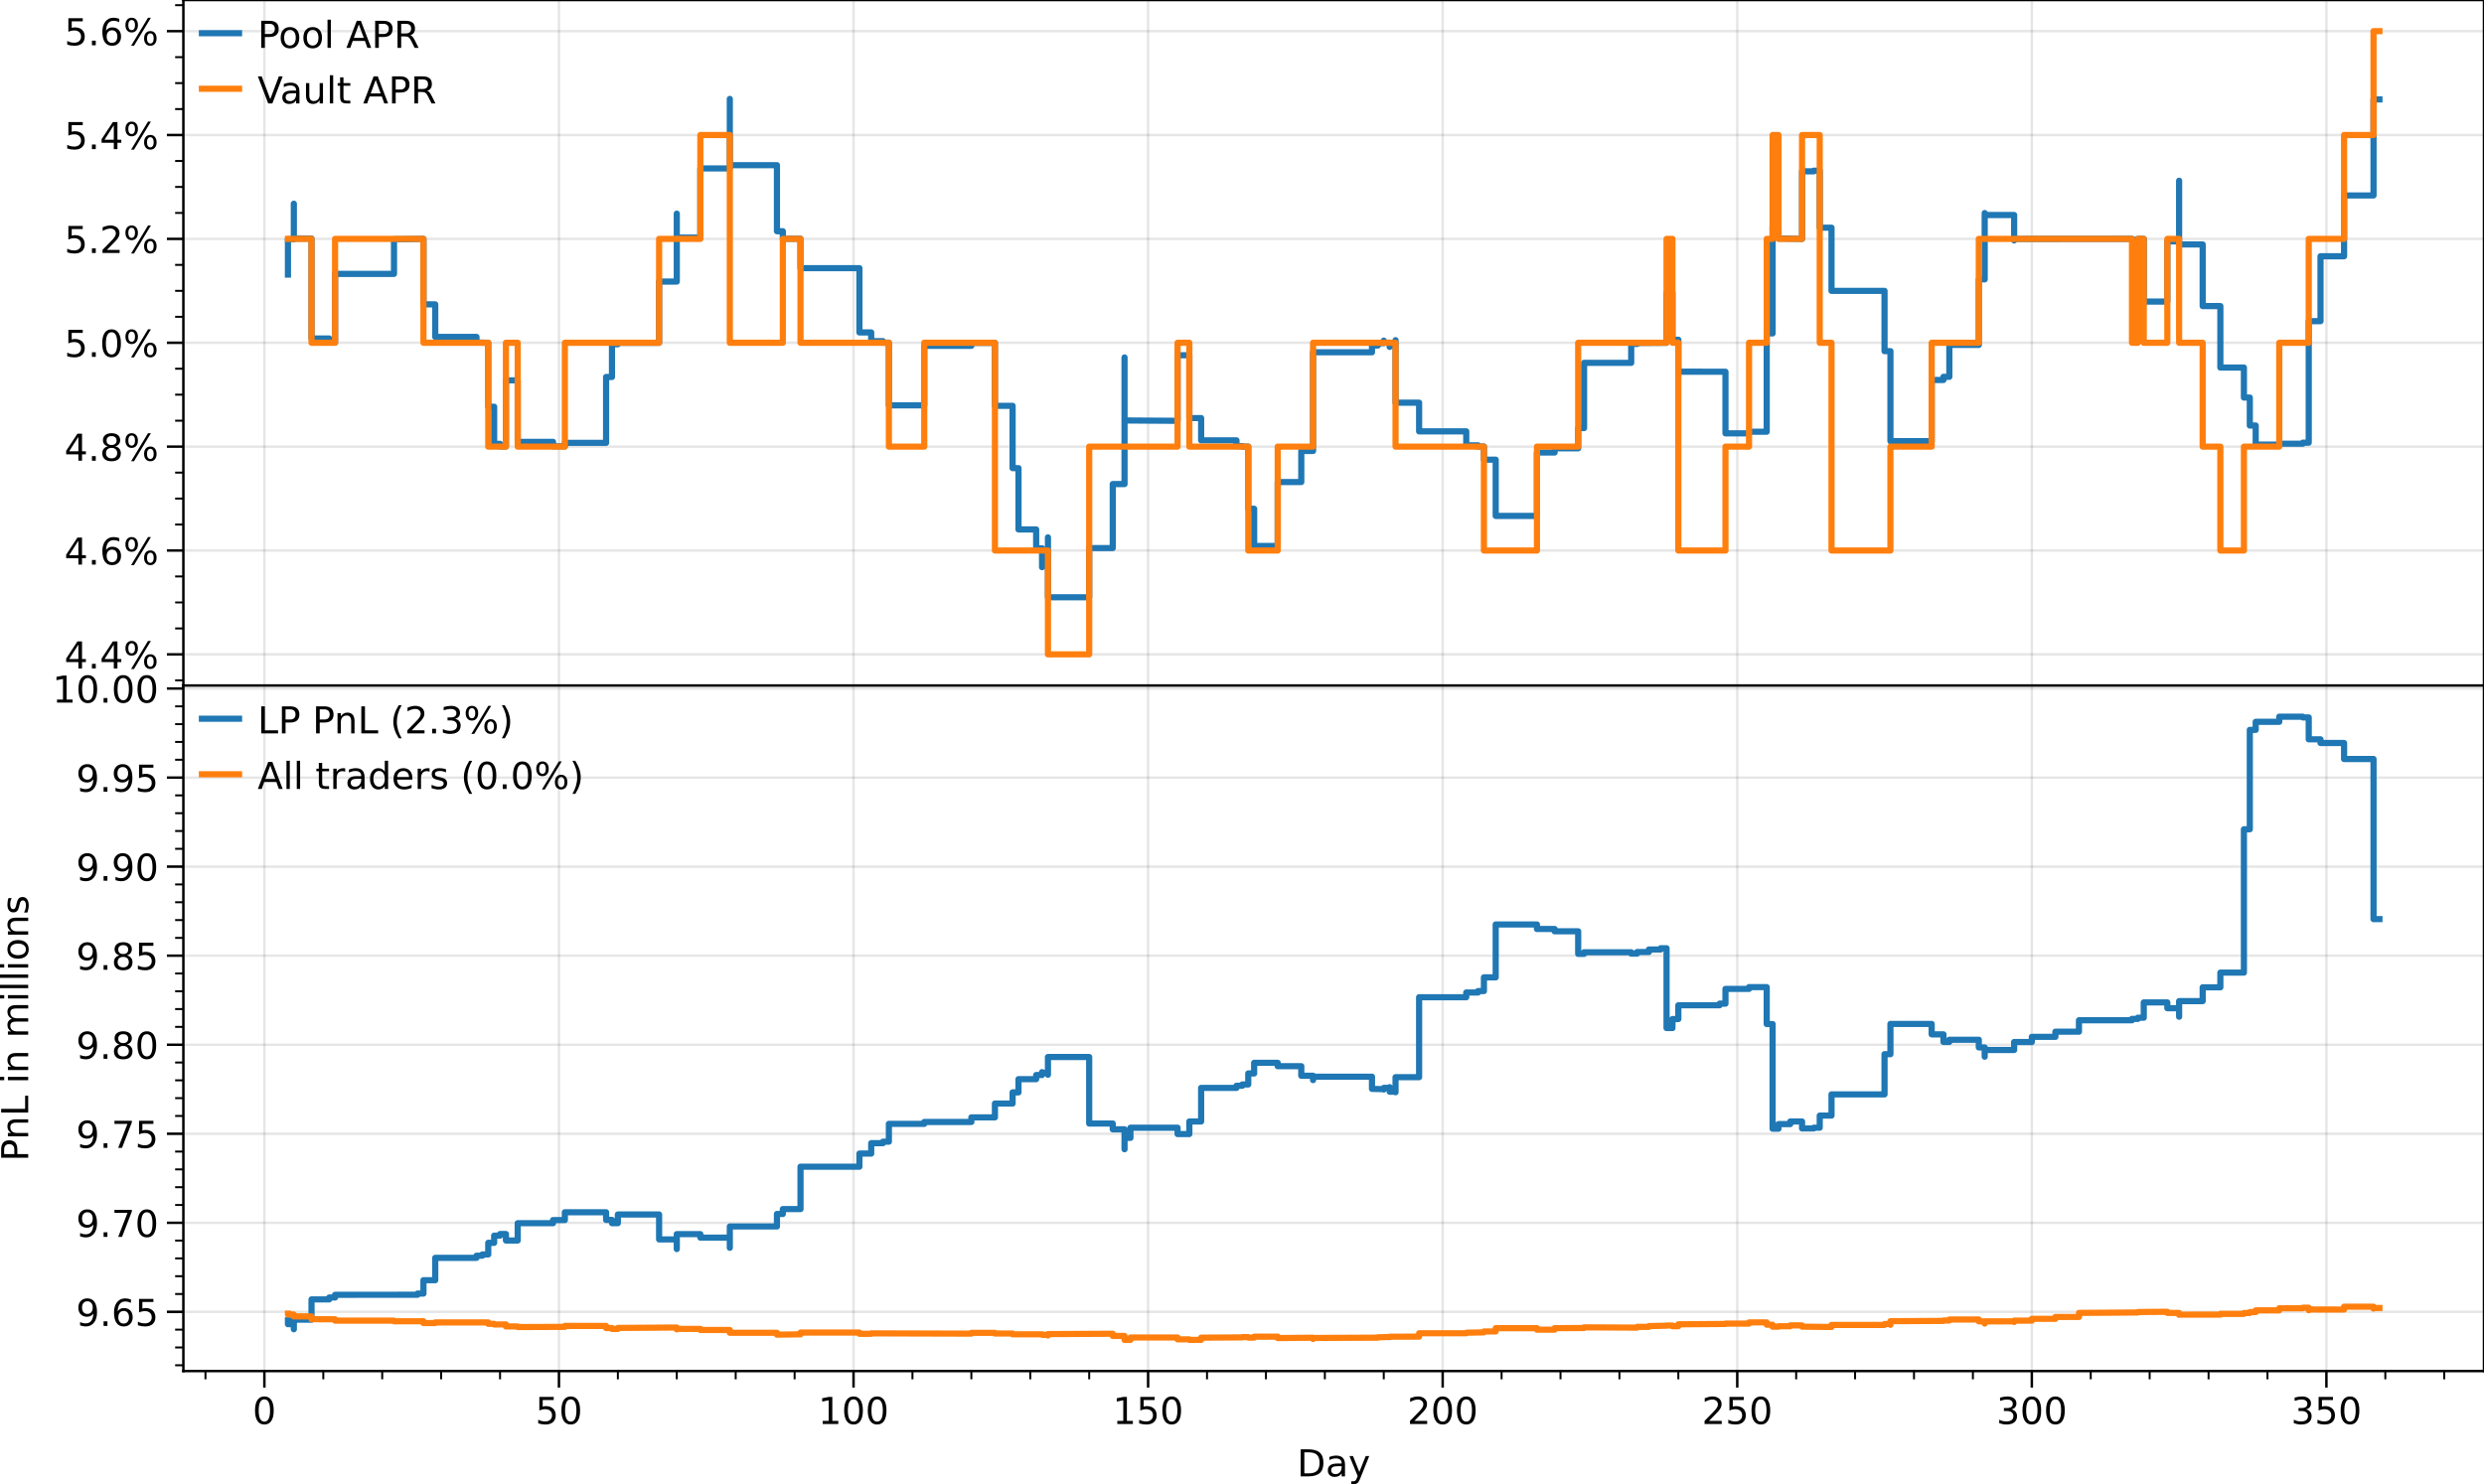<?xml version="1.0" encoding="utf-8" standalone="no"?>
<!DOCTYPE svg PUBLIC "-//W3C//DTD SVG 1.1//EN"
  "http://www.w3.org/Graphics/SVG/1.1/DTD/svg11.dtd">
<!-- Created with matplotlib (https://matplotlib.org/) -->
<svg height="360.061pt" version="1.1" viewBox="0 0 602.476 360.061" width="602.476pt" xmlns="http://www.w3.org/2000/svg" xmlns:xlink="http://www.w3.org/1999/xlink">
 <defs>
  <style type="text/css">
*{stroke-linecap:butt;stroke-linejoin:round;}
  </style>
 </defs>
 <g id="figure_1">
  <g id="patch_1">
   <path d="M 0 360.061 
L 602.476 360.061 
L 602.476 0 
L 0 0 
z
" style="fill:#ffffff;"/>
  </g>
  <g id="axes_1">
   <g id="patch_2">
    <path d="M 44.476 166.32 
L 602.476 166.32 
L 602.476 0 
L 44.476 0 
z
" style="fill:#ffffff;"/>
   </g>
   <g id="matplotlib.axis_1">
    <g id="xtick_1">
     <g id="line2d_1">
      <path clip-path="url(#p556b0a765d)" d="M 64.124 166.32 
L 64.124 0 
" style="fill:none;stroke:#000000;stroke-linecap:square;stroke-opacity:0.1;stroke-width:0.6;"/>
     </g>
     <g id="line2d_2">
      <defs>
       <path d="M 0 0 
L 0 4 
" id="m36afabad93" style="stroke:#000000;stroke-width:0.6;"/>
      </defs>
      <g>
       <use style="stroke:#000000;stroke-width:0.6;" x="64.124" xlink:href="#m36afabad93" y="166.32"/>
      </g>
     </g>
    </g>
    <g id="xtick_2">
     <g id="line2d_3">
      <path clip-path="url(#p556b0a765d)" d="M 135.57 166.32 
L 135.57 0 
" style="fill:none;stroke:#000000;stroke-linecap:square;stroke-opacity:0.1;stroke-width:0.6;"/>
     </g>
     <g id="line2d_4">
      <g>
       <use style="stroke:#000000;stroke-width:0.6;" x="135.57" xlink:href="#m36afabad93" y="166.32"/>
      </g>
     </g>
    </g>
    <g id="xtick_3">
     <g id="line2d_5">
      <path clip-path="url(#p556b0a765d)" d="M 207.017 166.32 
L 207.017 0 
" style="fill:none;stroke:#000000;stroke-linecap:square;stroke-opacity:0.1;stroke-width:0.6;"/>
     </g>
     <g id="line2d_6">
      <g>
       <use style="stroke:#000000;stroke-width:0.6;" x="207.017" xlink:href="#m36afabad93" y="166.32"/>
      </g>
     </g>
    </g>
    <g id="xtick_4">
     <g id="line2d_7">
      <path clip-path="url(#p556b0a765d)" d="M 278.464 166.32 
L 278.464 0 
" style="fill:none;stroke:#000000;stroke-linecap:square;stroke-opacity:0.1;stroke-width:0.6;"/>
     </g>
     <g id="line2d_8">
      <g>
       <use style="stroke:#000000;stroke-width:0.6;" x="278.464" xlink:href="#m36afabad93" y="166.32"/>
      </g>
     </g>
    </g>
    <g id="xtick_5">
     <g id="line2d_9">
      <path clip-path="url(#p556b0a765d)" d="M 349.911 166.32 
L 349.911 0 
" style="fill:none;stroke:#000000;stroke-linecap:square;stroke-opacity:0.1;stroke-width:0.6;"/>
     </g>
     <g id="line2d_10">
      <g>
       <use style="stroke:#000000;stroke-width:0.6;" x="349.911" xlink:href="#m36afabad93" y="166.32"/>
      </g>
     </g>
    </g>
    <g id="xtick_6">
     <g id="line2d_11">
      <path clip-path="url(#p556b0a765d)" d="M 421.358 166.32 
L 421.358 0 
" style="fill:none;stroke:#000000;stroke-linecap:square;stroke-opacity:0.1;stroke-width:0.6;"/>
     </g>
     <g id="line2d_12">
      <g>
       <use style="stroke:#000000;stroke-width:0.6;" x="421.358" xlink:href="#m36afabad93" y="166.32"/>
      </g>
     </g>
    </g>
    <g id="xtick_7">
     <g id="line2d_13">
      <path clip-path="url(#p556b0a765d)" d="M 492.805 166.32 
L 492.805 0 
" style="fill:none;stroke:#000000;stroke-linecap:square;stroke-opacity:0.1;stroke-width:0.6;"/>
     </g>
     <g id="line2d_14">
      <g>
       <use style="stroke:#000000;stroke-width:0.6;" x="492.805" xlink:href="#m36afabad93" y="166.32"/>
      </g>
     </g>
    </g>
    <g id="xtick_8">
     <g id="line2d_15">
      <path clip-path="url(#p556b0a765d)" d="M 564.252 166.32 
L 564.252 0 
" style="fill:none;stroke:#000000;stroke-linecap:square;stroke-opacity:0.1;stroke-width:0.6;"/>
     </g>
     <g id="line2d_16">
      <g>
       <use style="stroke:#000000;stroke-width:0.6;" x="564.252" xlink:href="#m36afabad93" y="166.32"/>
      </g>
     </g>
    </g>
    <g id="xtick_9">
     <g id="line2d_17">
      <defs>
       <path d="M 0 0 
L 0 2 
" id="m3dfe6ef42c" style="stroke:#000000;stroke-width:0.48;"/>
      </defs>
      <g>
       <use style="stroke:#000000;stroke-width:0.48;" x="49.834" xlink:href="#m3dfe6ef42c" y="166.32"/>
      </g>
     </g>
    </g>
    <g id="xtick_10">
     <g id="line2d_18">
      <g>
       <use style="stroke:#000000;stroke-width:0.48;" x="78.413" xlink:href="#m3dfe6ef42c" y="166.32"/>
      </g>
     </g>
    </g>
    <g id="xtick_11">
     <g id="line2d_19">
      <g>
       <use style="stroke:#000000;stroke-width:0.48;" x="92.702" xlink:href="#m3dfe6ef42c" y="166.32"/>
      </g>
     </g>
    </g>
    <g id="xtick_12">
     <g id="line2d_20">
      <g>
       <use style="stroke:#000000;stroke-width:0.48;" x="106.992" xlink:href="#m3dfe6ef42c" y="166.32"/>
      </g>
     </g>
    </g>
    <g id="xtick_13">
     <g id="line2d_21">
      <g>
       <use style="stroke:#000000;stroke-width:0.48;" x="121.281" xlink:href="#m3dfe6ef42c" y="166.32"/>
      </g>
     </g>
    </g>
    <g id="xtick_14">
     <g id="line2d_22">
      <g>
       <use style="stroke:#000000;stroke-width:0.48;" x="149.86" xlink:href="#m3dfe6ef42c" y="166.32"/>
      </g>
     </g>
    </g>
    <g id="xtick_15">
     <g id="line2d_23">
      <g>
       <use style="stroke:#000000;stroke-width:0.48;" x="164.149" xlink:href="#m3dfe6ef42c" y="166.32"/>
      </g>
     </g>
    </g>
    <g id="xtick_16">
     <g id="line2d_24">
      <g>
       <use style="stroke:#000000;stroke-width:0.48;" x="178.438" xlink:href="#m3dfe6ef42c" y="166.32"/>
      </g>
     </g>
    </g>
    <g id="xtick_17">
     <g id="line2d_25">
      <g>
       <use style="stroke:#000000;stroke-width:0.48;" x="192.728" xlink:href="#m3dfe6ef42c" y="166.32"/>
      </g>
     </g>
    </g>
    <g id="xtick_18">
     <g id="line2d_26">
      <g>
       <use style="stroke:#000000;stroke-width:0.48;" x="221.307" xlink:href="#m3dfe6ef42c" y="166.32"/>
      </g>
     </g>
    </g>
    <g id="xtick_19">
     <g id="line2d_27">
      <g>
       <use style="stroke:#000000;stroke-width:0.48;" x="235.596" xlink:href="#m3dfe6ef42c" y="166.32"/>
      </g>
     </g>
    </g>
    <g id="xtick_20">
     <g id="line2d_28">
      <g>
       <use style="stroke:#000000;stroke-width:0.48;" x="249.885" xlink:href="#m3dfe6ef42c" y="166.32"/>
      </g>
     </g>
    </g>
    <g id="xtick_21">
     <g id="line2d_29">
      <g>
       <use style="stroke:#000000;stroke-width:0.48;" x="264.175" xlink:href="#m3dfe6ef42c" y="166.32"/>
      </g>
     </g>
    </g>
    <g id="xtick_22">
     <g id="line2d_30">
      <g>
       <use style="stroke:#000000;stroke-width:0.48;" x="292.753" xlink:href="#m3dfe6ef42c" y="166.32"/>
      </g>
     </g>
    </g>
    <g id="xtick_23">
     <g id="line2d_31">
      <g>
       <use style="stroke:#000000;stroke-width:0.48;" x="307.043" xlink:href="#m3dfe6ef42c" y="166.32"/>
      </g>
     </g>
    </g>
    <g id="xtick_24">
     <g id="line2d_32">
      <g>
       <use style="stroke:#000000;stroke-width:0.48;" x="321.332" xlink:href="#m3dfe6ef42c" y="166.32"/>
      </g>
     </g>
    </g>
    <g id="xtick_25">
     <g id="line2d_33">
      <g>
       <use style="stroke:#000000;stroke-width:0.48;" x="335.622" xlink:href="#m3dfe6ef42c" y="166.32"/>
      </g>
     </g>
    </g>
    <g id="xtick_26">
     <g id="line2d_34">
      <g>
       <use style="stroke:#000000;stroke-width:0.48;" x="364.2" xlink:href="#m3dfe6ef42c" y="166.32"/>
      </g>
     </g>
    </g>
    <g id="xtick_27">
     <g id="line2d_35">
      <g>
       <use style="stroke:#000000;stroke-width:0.48;" x="378.49" xlink:href="#m3dfe6ef42c" y="166.32"/>
      </g>
     </g>
    </g>
    <g id="xtick_28">
     <g id="line2d_36">
      <g>
       <use style="stroke:#000000;stroke-width:0.48;" x="392.779" xlink:href="#m3dfe6ef42c" y="166.32"/>
      </g>
     </g>
    </g>
    <g id="xtick_29">
     <g id="line2d_37">
      <g>
       <use style="stroke:#000000;stroke-width:0.48;" x="407.068" xlink:href="#m3dfe6ef42c" y="166.32"/>
      </g>
     </g>
    </g>
    <g id="xtick_30">
     <g id="line2d_38">
      <g>
       <use style="stroke:#000000;stroke-width:0.48;" x="435.647" xlink:href="#m3dfe6ef42c" y="166.32"/>
      </g>
     </g>
    </g>
    <g id="xtick_31">
     <g id="line2d_39">
      <g>
       <use style="stroke:#000000;stroke-width:0.48;" x="449.937" xlink:href="#m3dfe6ef42c" y="166.32"/>
      </g>
     </g>
    </g>
    <g id="xtick_32">
     <g id="line2d_40">
      <g>
       <use style="stroke:#000000;stroke-width:0.48;" x="464.226" xlink:href="#m3dfe6ef42c" y="166.32"/>
      </g>
     </g>
    </g>
    <g id="xtick_33">
     <g id="line2d_41">
      <g>
       <use style="stroke:#000000;stroke-width:0.48;" x="478.515" xlink:href="#m3dfe6ef42c" y="166.32"/>
      </g>
     </g>
    </g>
    <g id="xtick_34">
     <g id="line2d_42">
      <g>
       <use style="stroke:#000000;stroke-width:0.48;" x="507.094" xlink:href="#m3dfe6ef42c" y="166.32"/>
      </g>
     </g>
    </g>
    <g id="xtick_35">
     <g id="line2d_43">
      <g>
       <use style="stroke:#000000;stroke-width:0.48;" x="521.383" xlink:href="#m3dfe6ef42c" y="166.32"/>
      </g>
     </g>
    </g>
    <g id="xtick_36">
     <g id="line2d_44">
      <g>
       <use style="stroke:#000000;stroke-width:0.48;" x="535.673" xlink:href="#m3dfe6ef42c" y="166.32"/>
      </g>
     </g>
    </g>
    <g id="xtick_37">
     <g id="line2d_45">
      <g>
       <use style="stroke:#000000;stroke-width:0.48;" x="549.962" xlink:href="#m3dfe6ef42c" y="166.32"/>
      </g>
     </g>
    </g>
    <g id="xtick_38">
     <g id="line2d_46">
      <g>
       <use style="stroke:#000000;stroke-width:0.48;" x="578.541" xlink:href="#m3dfe6ef42c" y="166.32"/>
      </g>
     </g>
    </g>
    <g id="xtick_39">
     <g id="line2d_47">
      <g>
       <use style="stroke:#000000;stroke-width:0.48;" x="592.83" xlink:href="#m3dfe6ef42c" y="166.32"/>
      </g>
     </g>
    </g>
   </g>
   <g id="matplotlib.axis_2">
    <g id="ytick_1">
     <g id="line2d_48">
      <path clip-path="url(#p556b0a765d)" d="M 44.476 158.76 
L 602.476 158.76 
" style="fill:none;stroke:#000000;stroke-linecap:square;stroke-opacity:0.1;stroke-width:0.6;"/>
     </g>
     <g id="line2d_49">
      <defs>
       <path d="M 0 0 
L -4 0 
" id="mc6c2401b22" style="stroke:#000000;stroke-width:0.6;"/>
      </defs>
      <g>
       <use style="stroke:#000000;stroke-width:0.6;" x="44.476" xlink:href="#mc6c2401b22" y="158.76"/>
      </g>
     </g>
     <g id="text_1">
      <!-- 4.4% -->
      <defs>
       <path d="M 37.797 64.312 
L 12.891 25.391 
L 37.797 25.391 
z
M 35.203 72.906 
L 47.609 72.906 
L 47.609 25.391 
L 58.016 25.391 
L 58.016 17.188 
L 47.609 17.188 
L 47.609 0 
L 37.797 0 
L 37.797 17.188 
L 4.891 17.188 
L 4.891 26.703 
z
" id="DejaVuSans-52"/>
       <path d="M 10.688 12.406 
L 21 12.406 
L 21 0 
L 10.688 0 
z
" id="DejaVuSans-46"/>
       <path d="M 72.703 32.078 
Q 68.453 32.078 66.031 28.469 
Q 63.625 24.859 63.625 18.406 
Q 63.625 12.062 66.031 8.422 
Q 68.453 4.781 72.703 4.781 
Q 76.859 4.781 79.266 8.422 
Q 81.688 12.062 81.688 18.406 
Q 81.688 24.812 79.266 28.438 
Q 76.859 32.078 72.703 32.078 
z
M 72.703 38.281 
Q 80.422 38.281 84.953 32.906 
Q 89.5 27.547 89.5 18.406 
Q 89.5 9.281 84.938 3.922 
Q 80.375 -1.422 72.703 -1.422 
Q 64.891 -1.422 60.344 3.922 
Q 55.812 9.281 55.812 18.406 
Q 55.812 27.594 60.375 32.938 
Q 64.938 38.281 72.703 38.281 
z
M 22.312 68.016 
Q 18.109 68.016 15.688 64.375 
Q 13.281 60.75 13.281 54.391 
Q 13.281 47.953 15.672 44.328 
Q 18.062 40.719 22.312 40.719 
Q 26.562 40.719 28.969 44.328 
Q 31.391 47.953 31.391 54.391 
Q 31.391 60.688 28.953 64.344 
Q 26.516 68.016 22.312 68.016 
z
M 66.406 74.219 
L 74.219 74.219 
L 28.609 -1.422 
L 20.797 -1.422 
z
M 22.312 74.219 
Q 30.031 74.219 34.609 68.875 
Q 39.203 63.531 39.203 54.391 
Q 39.203 45.172 34.641 39.844 
Q 30.078 34.516 22.312 34.516 
Q 14.547 34.516 10.031 39.859 
Q 5.516 45.219 5.516 54.391 
Q 5.516 63.484 10.047 68.844 
Q 14.594 74.219 22.312 74.219 
z
" id="DejaVuSans-37"/>
      </defs>
      <g transform="translate(15.611 162.179)scale(0.09 -0.09)">
       <use xlink:href="#DejaVuSans-52"/>
       <use x="63.623" xlink:href="#DejaVuSans-46"/>
       <use x="95.41" xlink:href="#DejaVuSans-52"/>
       <use x="159.033" xlink:href="#DejaVuSans-37"/>
      </g>
     </g>
    </g>
    <g id="ytick_2">
     <g id="line2d_50">
      <path clip-path="url(#p556b0a765d)" d="M 44.476 133.56 
L 602.476 133.56 
" style="fill:none;stroke:#000000;stroke-linecap:square;stroke-opacity:0.1;stroke-width:0.6;"/>
     </g>
     <g id="line2d_51">
      <g>
       <use style="stroke:#000000;stroke-width:0.6;" x="44.476" xlink:href="#mc6c2401b22" y="133.56"/>
      </g>
     </g>
     <g id="text_2">
      <!-- 4.6% -->
      <defs>
       <path d="M 33.016 40.375 
Q 26.375 40.375 22.484 35.828 
Q 18.609 31.297 18.609 23.391 
Q 18.609 15.531 22.484 10.953 
Q 26.375 6.391 33.016 6.391 
Q 39.656 6.391 43.531 10.953 
Q 47.406 15.531 47.406 23.391 
Q 47.406 31.297 43.531 35.828 
Q 39.656 40.375 33.016 40.375 
z
M 52.594 71.297 
L 52.594 62.312 
Q 48.875 64.062 45.094 64.984 
Q 41.312 65.922 37.594 65.922 
Q 27.828 65.922 22.672 59.328 
Q 17.531 52.734 16.797 39.406 
Q 19.672 43.656 24.016 45.922 
Q 28.375 48.188 33.594 48.188 
Q 44.578 48.188 50.953 41.516 
Q 57.328 34.859 57.328 23.391 
Q 57.328 12.156 50.688 5.359 
Q 44.047 -1.422 33.016 -1.422 
Q 20.359 -1.422 13.672 8.266 
Q 6.984 17.969 6.984 36.375 
Q 6.984 53.656 15.188 63.938 
Q 23.391 74.219 37.203 74.219 
Q 40.922 74.219 44.703 73.484 
Q 48.484 72.75 52.594 71.297 
z
" id="DejaVuSans-54"/>
      </defs>
      <g transform="translate(15.611 136.979)scale(0.09 -0.09)">
       <use xlink:href="#DejaVuSans-52"/>
       <use x="63.623" xlink:href="#DejaVuSans-46"/>
       <use x="95.41" xlink:href="#DejaVuSans-54"/>
       <use x="159.033" xlink:href="#DejaVuSans-37"/>
      </g>
     </g>
    </g>
    <g id="ytick_3">
     <g id="line2d_52">
      <path clip-path="url(#p556b0a765d)" d="M 44.476 108.36 
L 602.476 108.36 
" style="fill:none;stroke:#000000;stroke-linecap:square;stroke-opacity:0.1;stroke-width:0.6;"/>
     </g>
     <g id="line2d_53">
      <g>
       <use style="stroke:#000000;stroke-width:0.6;" x="44.476" xlink:href="#mc6c2401b22" y="108.36"/>
      </g>
     </g>
     <g id="text_3">
      <!-- 4.8% -->
      <defs>
       <path d="M 31.781 34.625 
Q 24.75 34.625 20.719 30.859 
Q 16.703 27.094 16.703 20.516 
Q 16.703 13.922 20.719 10.156 
Q 24.75 6.391 31.781 6.391 
Q 38.812 6.391 42.859 10.172 
Q 46.922 13.969 46.922 20.516 
Q 46.922 27.094 42.891 30.859 
Q 38.875 34.625 31.781 34.625 
z
M 21.922 38.812 
Q 15.578 40.375 12.031 44.719 
Q 8.5 49.078 8.5 55.328 
Q 8.5 64.062 14.719 69.141 
Q 20.953 74.219 31.781 74.219 
Q 42.672 74.219 48.875 69.141 
Q 55.078 64.062 55.078 55.328 
Q 55.078 49.078 51.531 44.719 
Q 48 40.375 41.703 38.812 
Q 48.828 37.156 52.797 32.312 
Q 56.781 27.484 56.781 20.516 
Q 56.781 9.906 50.312 4.234 
Q 43.844 -1.422 31.781 -1.422 
Q 19.734 -1.422 13.25 4.234 
Q 6.781 9.906 6.781 20.516 
Q 6.781 27.484 10.781 32.312 
Q 14.797 37.156 21.922 38.812 
z
M 18.312 54.391 
Q 18.312 48.734 21.844 45.562 
Q 25.391 42.391 31.781 42.391 
Q 38.141 42.391 41.719 45.562 
Q 45.312 48.734 45.312 54.391 
Q 45.312 60.062 41.719 63.234 
Q 38.141 66.406 31.781 66.406 
Q 25.391 66.406 21.844 63.234 
Q 18.312 60.062 18.312 54.391 
z
" id="DejaVuSans-56"/>
      </defs>
      <g transform="translate(15.611 111.779)scale(0.09 -0.09)">
       <use xlink:href="#DejaVuSans-52"/>
       <use x="63.623" xlink:href="#DejaVuSans-46"/>
       <use x="95.41" xlink:href="#DejaVuSans-56"/>
       <use x="159.033" xlink:href="#DejaVuSans-37"/>
      </g>
     </g>
    </g>
    <g id="ytick_4">
     <g id="line2d_54">
      <path clip-path="url(#p556b0a765d)" d="M 44.476 83.16 
L 602.476 83.16 
" style="fill:none;stroke:#000000;stroke-linecap:square;stroke-opacity:0.1;stroke-width:0.6;"/>
     </g>
     <g id="line2d_55">
      <g>
       <use style="stroke:#000000;stroke-width:0.6;" x="44.476" xlink:href="#mc6c2401b22" y="83.16"/>
      </g>
     </g>
     <g id="text_4">
      <!-- 5.0% -->
      <defs>
       <path d="M 10.797 72.906 
L 49.516 72.906 
L 49.516 64.594 
L 19.828 64.594 
L 19.828 46.734 
Q 21.969 47.469 24.109 47.828 
Q 26.266 48.188 28.422 48.188 
Q 40.625 48.188 47.75 41.5 
Q 54.891 34.812 54.891 23.391 
Q 54.891 11.625 47.562 5.094 
Q 40.234 -1.422 26.906 -1.422 
Q 22.312 -1.422 17.547 -0.641 
Q 12.797 0.141 7.719 1.703 
L 7.719 11.625 
Q 12.109 9.234 16.797 8.062 
Q 21.484 6.891 26.703 6.891 
Q 35.156 6.891 40.078 11.328 
Q 45.016 15.766 45.016 23.391 
Q 45.016 31 40.078 35.438 
Q 35.156 39.891 26.703 39.891 
Q 22.75 39.891 18.812 39.016 
Q 14.891 38.141 10.797 36.281 
z
" id="DejaVuSans-53"/>
       <path d="M 31.781 66.406 
Q 24.172 66.406 20.328 58.906 
Q 16.5 51.422 16.5 36.375 
Q 16.5 21.391 20.328 13.891 
Q 24.172 6.391 31.781 6.391 
Q 39.453 6.391 43.281 13.891 
Q 47.125 21.391 47.125 36.375 
Q 47.125 51.422 43.281 58.906 
Q 39.453 66.406 31.781 66.406 
z
M 31.781 74.219 
Q 44.047 74.219 50.516 64.516 
Q 56.984 54.828 56.984 36.375 
Q 56.984 17.969 50.516 8.266 
Q 44.047 -1.422 31.781 -1.422 
Q 19.531 -1.422 13.062 8.266 
Q 6.594 17.969 6.594 36.375 
Q 6.594 54.828 13.062 64.516 
Q 19.531 74.219 31.781 74.219 
z
" id="DejaVuSans-48"/>
      </defs>
      <g transform="translate(15.611 86.579)scale(0.09 -0.09)">
       <use xlink:href="#DejaVuSans-53"/>
       <use x="63.623" xlink:href="#DejaVuSans-46"/>
       <use x="95.41" xlink:href="#DejaVuSans-48"/>
       <use x="159.033" xlink:href="#DejaVuSans-37"/>
      </g>
     </g>
    </g>
    <g id="ytick_5">
     <g id="line2d_56">
      <path clip-path="url(#p556b0a765d)" d="M 44.476 57.96 
L 602.476 57.96 
" style="fill:none;stroke:#000000;stroke-linecap:square;stroke-opacity:0.1;stroke-width:0.6;"/>
     </g>
     <g id="line2d_57">
      <g>
       <use style="stroke:#000000;stroke-width:0.6;" x="44.476" xlink:href="#mc6c2401b22" y="57.96"/>
      </g>
     </g>
     <g id="text_5">
      <!-- 5.2% -->
      <defs>
       <path d="M 19.188 8.297 
L 53.609 8.297 
L 53.609 0 
L 7.328 0 
L 7.328 8.297 
Q 12.938 14.109 22.625 23.891 
Q 32.328 33.688 34.812 36.531 
Q 39.547 41.844 41.422 45.531 
Q 43.312 49.219 43.312 52.781 
Q 43.312 58.594 39.234 62.25 
Q 35.156 65.922 28.609 65.922 
Q 23.969 65.922 18.812 64.312 
Q 13.672 62.703 7.812 59.422 
L 7.812 69.391 
Q 13.766 71.781 18.938 73 
Q 24.125 74.219 28.422 74.219 
Q 39.75 74.219 46.484 68.547 
Q 53.219 62.891 53.219 53.422 
Q 53.219 48.922 51.531 44.891 
Q 49.859 40.875 45.406 35.406 
Q 44.188 33.984 37.641 27.219 
Q 31.109 20.453 19.188 8.297 
z
" id="DejaVuSans-50"/>
      </defs>
      <g transform="translate(15.611 61.379)scale(0.09 -0.09)">
       <use xlink:href="#DejaVuSans-53"/>
       <use x="63.623" xlink:href="#DejaVuSans-46"/>
       <use x="95.41" xlink:href="#DejaVuSans-50"/>
       <use x="159.033" xlink:href="#DejaVuSans-37"/>
      </g>
     </g>
    </g>
    <g id="ytick_6">
     <g id="line2d_58">
      <path clip-path="url(#p556b0a765d)" d="M 44.476 32.76 
L 602.476 32.76 
" style="fill:none;stroke:#000000;stroke-linecap:square;stroke-opacity:0.1;stroke-width:0.6;"/>
     </g>
     <g id="line2d_59">
      <g>
       <use style="stroke:#000000;stroke-width:0.6;" x="44.476" xlink:href="#mc6c2401b22" y="32.76"/>
      </g>
     </g>
     <g id="text_6">
      <!-- 5.4% -->
      <g transform="translate(15.611 36.179)scale(0.09 -0.09)">
       <use xlink:href="#DejaVuSans-53"/>
       <use x="63.623" xlink:href="#DejaVuSans-46"/>
       <use x="95.41" xlink:href="#DejaVuSans-52"/>
       <use x="159.033" xlink:href="#DejaVuSans-37"/>
      </g>
     </g>
    </g>
    <g id="ytick_7">
     <g id="line2d_60">
      <path clip-path="url(#p556b0a765d)" d="M 44.476 7.56 
L 602.476 7.56 
" style="fill:none;stroke:#000000;stroke-linecap:square;stroke-opacity:0.1;stroke-width:0.6;"/>
     </g>
     <g id="line2d_61">
      <g>
       <use style="stroke:#000000;stroke-width:0.6;" x="44.476" xlink:href="#mc6c2401b22" y="7.56"/>
      </g>
     </g>
     <g id="text_7">
      <!-- 5.6% -->
      <g transform="translate(15.611 10.979)scale(0.09 -0.09)">
       <use xlink:href="#DejaVuSans-53"/>
       <use x="63.623" xlink:href="#DejaVuSans-46"/>
       <use x="95.41" xlink:href="#DejaVuSans-54"/>
       <use x="159.033" xlink:href="#DejaVuSans-37"/>
      </g>
     </g>
    </g>
    <g id="ytick_8">
     <g id="line2d_62">
      <defs>
       <path d="M 0 0 
L -2 0 
" id="me51f3b004d" style="stroke:#000000;stroke-width:0.48;"/>
      </defs>
      <g>
       <use style="stroke:#000000;stroke-width:0.48;" x="44.476" xlink:href="#me51f3b004d" y="165.06"/>
      </g>
     </g>
    </g>
    <g id="ytick_9">
     <g id="line2d_63">
      <g>
       <use style="stroke:#000000;stroke-width:0.48;" x="44.476" xlink:href="#me51f3b004d" y="152.46"/>
      </g>
     </g>
    </g>
    <g id="ytick_10">
     <g id="line2d_64">
      <g>
       <use style="stroke:#000000;stroke-width:0.48;" x="44.476" xlink:href="#me51f3b004d" y="146.16"/>
      </g>
     </g>
    </g>
    <g id="ytick_11">
     <g id="line2d_65">
      <g>
       <use style="stroke:#000000;stroke-width:0.48;" x="44.476" xlink:href="#me51f3b004d" y="139.86"/>
      </g>
     </g>
    </g>
    <g id="ytick_12">
     <g id="line2d_66">
      <g>
       <use style="stroke:#000000;stroke-width:0.48;" x="44.476" xlink:href="#me51f3b004d" y="127.26"/>
      </g>
     </g>
    </g>
    <g id="ytick_13">
     <g id="line2d_67">
      <g>
       <use style="stroke:#000000;stroke-width:0.48;" x="44.476" xlink:href="#me51f3b004d" y="120.96"/>
      </g>
     </g>
    </g>
    <g id="ytick_14">
     <g id="line2d_68">
      <g>
       <use style="stroke:#000000;stroke-width:0.48;" x="44.476" xlink:href="#me51f3b004d" y="114.66"/>
      </g>
     </g>
    </g>
    <g id="ytick_15">
     <g id="line2d_69">
      <g>
       <use style="stroke:#000000;stroke-width:0.48;" x="44.476" xlink:href="#me51f3b004d" y="102.06"/>
      </g>
     </g>
    </g>
    <g id="ytick_16">
     <g id="line2d_70">
      <g>
       <use style="stroke:#000000;stroke-width:0.48;" x="44.476" xlink:href="#me51f3b004d" y="95.76"/>
      </g>
     </g>
    </g>
    <g id="ytick_17">
     <g id="line2d_71">
      <g>
       <use style="stroke:#000000;stroke-width:0.48;" x="44.476" xlink:href="#me51f3b004d" y="89.46"/>
      </g>
     </g>
    </g>
    <g id="ytick_18">
     <g id="line2d_72">
      <g>
       <use style="stroke:#000000;stroke-width:0.48;" x="44.476" xlink:href="#me51f3b004d" y="76.86"/>
      </g>
     </g>
    </g>
    <g id="ytick_19">
     <g id="line2d_73">
      <g>
       <use style="stroke:#000000;stroke-width:0.48;" x="44.476" xlink:href="#me51f3b004d" y="70.56"/>
      </g>
     </g>
    </g>
    <g id="ytick_20">
     <g id="line2d_74">
      <g>
       <use style="stroke:#000000;stroke-width:0.48;" x="44.476" xlink:href="#me51f3b004d" y="64.26"/>
      </g>
     </g>
    </g>
    <g id="ytick_21">
     <g id="line2d_75">
      <g>
       <use style="stroke:#000000;stroke-width:0.48;" x="44.476" xlink:href="#me51f3b004d" y="51.66"/>
      </g>
     </g>
    </g>
    <g id="ytick_22">
     <g id="line2d_76">
      <g>
       <use style="stroke:#000000;stroke-width:0.48;" x="44.476" xlink:href="#me51f3b004d" y="45.36"/>
      </g>
     </g>
    </g>
    <g id="ytick_23">
     <g id="line2d_77">
      <g>
       <use style="stroke:#000000;stroke-width:0.48;" x="44.476" xlink:href="#me51f3b004d" y="39.06"/>
      </g>
     </g>
    </g>
    <g id="ytick_24">
     <g id="line2d_78">
      <g>
       <use style="stroke:#000000;stroke-width:0.48;" x="44.476" xlink:href="#me51f3b004d" y="26.46"/>
      </g>
     </g>
    </g>
    <g id="ytick_25">
     <g id="line2d_79">
      <g>
       <use style="stroke:#000000;stroke-width:0.48;" x="44.476" xlink:href="#me51f3b004d" y="20.16"/>
      </g>
     </g>
    </g>
    <g id="ytick_26">
     <g id="line2d_80">
      <g>
       <use style="stroke:#000000;stroke-width:0.48;" x="44.476" xlink:href="#me51f3b004d" y="13.86"/>
      </g>
     </g>
    </g>
    <g id="ytick_27">
     <g id="line2d_81">
      <g>
       <use style="stroke:#000000;stroke-width:0.48;" x="44.476" xlink:href="#me51f3b004d" y="1.26"/>
      </g>
     </g>
    </g>
   </g>
   <g id="line2d_82">
    <path clip-path="url(#p556b0a765d)" d="M 69.839 66.615 
L 69.839 58.036 
L 71.268 58.036 
L 71.268 49.424 
L 71.268 57.877 
L 75.555 57.877 
L 75.555 82.121 
L 79.842 82.121 
L 79.842 83.119 
L 81.271 83.119 
L 81.271 66.449 
L 95.56 66.449 
L 95.56 58.051 
L 102.705 57.961 
L 102.705 73.84 
L 105.563 73.84 
L 105.563 81.737 
L 115.565 81.737 
L 115.565 83.1 
L 118.423 83.156 
L 118.423 98.685 
L 119.852 98.685 
L 119.852 107.683 
L 121.281 107.683 
L 121.281 108.311 
L 122.71 108.311 
L 122.71 92.28 
L 125.568 92.28 
L 125.568 107.21 
L 134.141 107.21 
L 134.141 108.275 
L 136.999 108.275 
L 136.999 107.442 
L 147.002 107.442 
L 147.002 91.462 
L 148.431 91.462 
L 148.431 83.518 
L 149.86 83.518 
L 149.86 83.167 
L 159.862 83.167 
L 159.862 68.311 
L 164.149 68.311 
L 164.149 51.83 
L 164.149 57.642 
L 169.865 57.642 
L 169.865 40.864 
L 177.01 40.864 
L 177.01 23.999 
L 177.01 40.072 
L 188.441 40.072 
L 188.441 56.101 
L 189.87 56.101 
L 189.87 57.926 
L 194.157 57.926 
L 194.157 65.058 
L 208.446 65.058 
L 208.446 80.652 
L 211.304 80.652 
L 211.304 82.772 
L 214.162 82.772 
L 214.162 83.14 
L 215.591 83.14 
L 215.591 98.351 
L 224.164 98.351 
L 224.164 83.894 
L 235.596 83.894 
L 235.596 83.191 
L 241.312 83.191 
L 241.312 98.458 
L 245.599 98.458 
L 245.599 113.578 
L 247.027 113.578 
L 247.027 128.448 
L 251.314 128.448 
L 251.314 133.022 
L 252.743 133.022 
L 252.743 137.606 
L 252.743 133.98 
L 254.172 133.98 
L 254.172 130.372 
L 254.172 144.908 
L 264.175 144.908 
L 264.175 132.966 
L 269.89 132.966 
L 269.89 117.444 
L 272.748 117.444 
L 272.748 86.722 
L 272.748 102.01 
L 285.609 102.095 
L 285.609 86.189 
L 288.467 86.189 
L 288.467 101.432 
L 291.325 101.432 
L 291.325 106.834 
L 299.898 106.834 
L 299.898 108.234 
L 301.327 108.234 
L 301.327 108.348 
L 302.756 108.348 
L 302.756 123.438 
L 304.185 123.438 
L 304.185 132.454 
L 309.901 132.454 
L 309.901 116.951 
L 315.616 116.951 
L 315.616 109.407 
L 318.474 109.407 
L 318.474 85.465 
L 332.764 85.465 
L 332.764 83.826 
L 334.193 83.826 
L 334.193 83.247 
L 335.622 83.247 
L 335.622 82.644 
L 335.622 83.13 
L 337.051 83.13 
L 337.051 84.157 
L 337.051 83.447 
L 338.479 83.447 
L 338.479 82.532 
L 338.479 97.694 
L 344.195 97.694 
L 344.195 104.651 
L 355.627 104.651 
L 355.627 108.042 
L 358.485 108.042 
L 358.485 108.331 
L 359.914 108.331 
L 359.914 111.525 
L 362.771 111.525 
L 362.771 125.168 
L 372.774 125.168 
L 372.774 109.787 
L 377.061 109.787 
L 377.061 108.772 
L 382.777 108.772 
L 382.777 103.861 
L 384.205 103.861 
L 384.205 88.03 
L 395.637 88.03 
L 395.637 83.447 
L 397.066 83.447 
L 397.066 83.211 
L 404.211 83.158 
L 404.211 71.043 
L 405.64 71.043 
L 405.64 82.426 
L 407.068 82.426 
L 407.068 90.175 
L 418.5 90.189 
L 418.5 105.134 
L 424.216 105.134 
L 424.216 104.746 
L 428.503 104.746 
L 428.503 80.887 
L 429.931 80.887 
L 429.931 54.889 
L 431.36 54.889 
L 431.36 57.855 
L 437.076 57.955 
L 437.076 41.564 
L 439.934 41.564 
L 439.934 41.406 
L 441.363 41.406 
L 441.363 55.244 
L 444.221 55.244 
L 444.221 70.569 
L 457.081 70.569 
L 457.081 85.19 
L 458.51 85.19 
L 458.51 107.032 
L 468.513 107.032 
L 468.513 92.186 
L 471.371 92.186 
L 471.371 91.422 
L 472.8 91.422 
L 472.8 83.684 
L 479.944 83.684 
L 479.944 67.773 
L 481.373 67.773 
L 481.373 51.691 
L 481.373 52.164 
L 488.518 52.164 
L 488.518 58.332 
L 488.518 57.971 
L 517.097 57.95 
L 517.097 58.145 
L 518.526 58.145 
L 518.526 57.966 
L 519.954 57.966 
L 519.954 73.167 
L 525.67 73.167 
L 525.67 58.562 
L 528.528 58.562 
L 528.528 43.846 
L 528.528 59.312 
L 534.244 59.312 
L 534.244 74.26 
L 538.531 74.26 
L 538.531 89.171 
L 544.246 89.171 
L 544.246 96.454 
L 545.675 96.454 
L 545.675 103.238 
L 547.104 103.238 
L 547.104 107.855 
L 552.82 107.855 
L 552.82 107.646 
L 558.536 107.646 
L 558.536 107.399 
L 559.965 107.399 
L 559.965 77.919 
L 562.823 77.919 
L 562.823 62.175 
L 568.538 62.175 
L 568.538 47.415 
L 575.683 47.415 
L 575.683 24.124 
L 577.112 24.124 
L 577.112 24.124 
" style="fill:none;stroke:#1f77b4;stroke-linecap:square;stroke-width:1.5;"/>
   </g>
   <g id="line2d_83">
    <path clip-path="url(#p556b0a765d)" d="M 69.839 57.96 
L 75.555 57.96 
L 75.555 57.96 
L 75.555 83.16 
L 81.271 83.16 
L 81.271 57.96 
L 102.705 57.96 
L 102.705 83.16 
L 118.423 83.16 
L 118.423 108.36 
L 122.71 108.36 
L 122.71 83.16 
L 125.568 83.16 
L 125.568 108.36 
L 136.999 108.36 
L 136.999 83.16 
L 159.862 83.16 
L 159.862 57.96 
L 169.865 57.96 
L 169.865 32.76 
L 177.01 32.76 
L 177.01 32.76 
L 177.01 83.16 
L 189.87 83.16 
L 189.87 57.96 
L 194.157 57.96 
L 194.157 83.16 
L 215.591 83.16 
L 215.591 108.36 
L 224.164 108.36 
L 224.164 83.16 
L 241.312 83.16 
L 241.312 133.56 
L 254.172 133.56 
L 254.172 133.56 
L 254.172 158.76 
L 264.175 158.76 
L 264.175 108.36 
L 285.609 108.36 
L 285.609 83.16 
L 288.467 83.16 
L 288.467 108.36 
L 302.756 108.36 
L 302.756 108.36 
L 302.756 133.56 
L 309.901 133.56 
L 309.901 108.36 
L 318.474 108.36 
L 318.474 108.36 
L 318.474 83.16 
L 338.479 83.16 
L 338.479 83.16 
L 338.479 108.36 
L 359.914 108.36 
L 359.914 133.56 
L 372.774 133.56 
L 372.774 108.36 
L 382.777 108.36 
L 382.777 108.36 
L 382.777 83.16 
L 404.211 83.16 
L 404.211 57.96 
L 405.64 57.96 
L 405.64 83.16 
L 407.068 83.16 
L 407.068 133.56 
L 418.5 133.56 
L 418.5 108.36 
L 424.216 108.36 
L 424.216 83.16 
L 428.503 83.16 
L 428.503 83.16 
L 428.503 57.96 
L 429.931 57.96 
L 429.931 57.96 
L 429.931 32.76 
L 431.36 32.76 
L 431.36 57.96 
L 437.076 57.96 
L 437.076 32.76 
L 441.363 32.76 
L 441.363 83.16 
L 444.221 83.16 
L 444.221 133.56 
L 458.51 133.56 
L 458.51 133.56 
L 458.51 108.36 
L 468.513 108.36 
L 468.513 83.16 
L 479.944 83.16 
L 479.944 57.96 
L 517.097 57.96 
L 517.097 83.16 
L 518.526 83.16 
L 518.526 57.96 
L 519.954 57.96 
L 519.954 83.16 
L 525.67 83.16 
L 525.67 57.96 
L 528.528 57.96 
L 528.528 57.96 
L 528.528 83.16 
L 534.244 83.16 
L 534.244 108.36 
L 538.531 108.36 
L 538.531 133.56 
L 544.246 133.56 
L 544.246 108.36 
L 552.82 108.36 
L 552.82 83.16 
L 559.965 83.16 
L 559.965 83.16 
L 559.965 57.96 
L 568.538 57.96 
L 568.538 32.76 
L 575.683 32.76 
L 575.683 32.76 
L 575.683 7.56 
L 577.112 7.56 
L 577.112 7.56 
" style="fill:none;stroke:#ff7f0e;stroke-linecap:square;stroke-width:1.5;"/>
   </g>
   <g id="patch_3">
    <path d="M 44.476 166.32 
L 44.476 0 
" style="fill:none;stroke:#000000;stroke-linecap:square;stroke-linejoin:miter;stroke-width:0.6;"/>
   </g>
   <g id="patch_4">
    <path d="M 602.476 166.32 
L 602.476 0 
" style="fill:none;stroke:#000000;stroke-linecap:square;stroke-linejoin:miter;stroke-width:0.6;"/>
   </g>
   <g id="patch_5">
    <path d="M 44.476 166.32 
L 602.476 166.32 
" style="fill:none;stroke:#000000;stroke-linecap:square;stroke-linejoin:miter;stroke-width:0.6;"/>
   </g>
   <g id="patch_6">
    <path d="M 44.476 0 
L 602.476 0 
" style="fill:none;stroke:#000000;stroke-linecap:square;stroke-linejoin:miter;stroke-width:0.6;"/>
   </g>
   <g id="legend_1">
    <g id="patch_7">
     <path d="M 46.276 31.463 
L 108.58 31.463 
Q 110.38 31.463 110.38 29.663 
L 110.38 1.8 
Q 110.38 0 108.58 0 
L 46.276 0 
Q 44.476 0 44.476 1.8 
L 44.476 29.663 
Q 44.476 31.463 46.276 31.463 
z
" style="fill:none;opacity:0;"/>
    </g>
    <g id="line2d_84">
     <path d="M 48.976 8.055 
L 57.976 8.055 
" style="fill:none;stroke:#1f77b4;stroke-linecap:square;stroke-width:1.5;"/>
    </g>
    <g id="line2d_85"/>
    <g id="text_8">
     <!-- Pool APR -->
     <defs>
      <path d="M 19.672 64.797 
L 19.672 37.406 
L 32.078 37.406 
Q 38.969 37.406 42.719 40.969 
Q 46.484 44.531 46.484 51.125 
Q 46.484 57.672 42.719 61.234 
Q 38.969 64.797 32.078 64.797 
z
M 9.812 72.906 
L 32.078 72.906 
Q 44.344 72.906 50.609 67.359 
Q 56.891 61.812 56.891 51.125 
Q 56.891 40.328 50.609 34.812 
Q 44.344 29.297 32.078 29.297 
L 19.672 29.297 
L 19.672 0 
L 9.812 0 
z
" id="DejaVuSans-80"/>
      <path d="M 30.609 48.391 
Q 23.391 48.391 19.188 42.75 
Q 14.984 37.109 14.984 27.297 
Q 14.984 17.484 19.156 11.844 
Q 23.344 6.203 30.609 6.203 
Q 37.797 6.203 41.984 11.859 
Q 46.188 17.531 46.188 27.297 
Q 46.188 37.016 41.984 42.703 
Q 37.797 48.391 30.609 48.391 
z
M 30.609 56 
Q 42.328 56 49.016 48.375 
Q 55.719 40.766 55.719 27.297 
Q 55.719 13.875 49.016 6.219 
Q 42.328 -1.422 30.609 -1.422 
Q 18.844 -1.422 12.172 6.219 
Q 5.516 13.875 5.516 27.297 
Q 5.516 40.766 12.172 48.375 
Q 18.844 56 30.609 56 
z
" id="DejaVuSans-111"/>
      <path d="M 9.422 75.984 
L 18.406 75.984 
L 18.406 0 
L 9.422 0 
z
" id="DejaVuSans-108"/>
      <path id="DejaVuSans-32"/>
      <path d="M 34.188 63.188 
L 20.797 26.906 
L 47.609 26.906 
z
M 28.609 72.906 
L 39.797 72.906 
L 67.578 0 
L 57.328 0 
L 50.688 18.703 
L 17.828 18.703 
L 11.188 0 
L 0.781 0 
z
" id="DejaVuSans-65"/>
      <path d="M 44.391 34.188 
Q 47.562 33.109 50.562 29.594 
Q 53.562 26.078 56.594 19.922 
L 66.609 0 
L 56 0 
L 46.688 18.703 
Q 43.062 26.031 39.672 28.422 
Q 36.281 30.812 30.422 30.812 
L 19.672 30.812 
L 19.672 0 
L 9.812 0 
L 9.812 72.906 
L 32.078 72.906 
Q 44.578 72.906 50.734 67.672 
Q 56.891 62.453 56.891 51.906 
Q 56.891 45.016 53.688 40.469 
Q 50.484 35.938 44.391 34.188 
z
M 19.672 64.797 
L 19.672 38.922 
L 32.078 38.922 
Q 39.203 38.922 42.844 42.219 
Q 46.484 45.516 46.484 51.906 
Q 46.484 58.297 42.844 61.547 
Q 39.203 64.797 32.078 64.797 
z
" id="DejaVuSans-82"/>
     </defs>
     <g transform="translate(62.476 11.61)scale(0.09 -0.09)">
      <use xlink:href="#DejaVuSans-80"/>
      <use x="56.678" xlink:href="#DejaVuSans-111"/>
      <use x="117.859" xlink:href="#DejaVuSans-111"/>
      <use x="179.041" xlink:href="#DejaVuSans-108"/>
      <use x="206.824" xlink:href="#DejaVuSans-32"/>
      <use x="238.611" xlink:href="#DejaVuSans-65"/>
      <use x="307.02" xlink:href="#DejaVuSans-80"/>
      <use x="367.322" xlink:href="#DejaVuSans-82"/>
     </g>
    </g>
    <g id="line2d_86">
     <path d="M 48.976 21.537 
L 57.976 21.537 
" style="fill:none;stroke:#ff7f0e;stroke-linecap:square;stroke-width:1.5;"/>
    </g>
    <g id="line2d_87"/>
    <g id="text_9">
     <!-- Vault APR -->
     <defs>
      <path d="M 28.609 0 
L 0.781 72.906 
L 11.078 72.906 
L 34.188 11.531 
L 57.328 72.906 
L 67.578 72.906 
L 39.797 0 
z
" id="DejaVuSans-86"/>
      <path d="M 34.281 27.484 
Q 23.391 27.484 19.188 25 
Q 14.984 22.516 14.984 16.5 
Q 14.984 11.719 18.141 8.906 
Q 21.297 6.109 26.703 6.109 
Q 34.188 6.109 38.703 11.406 
Q 43.219 16.703 43.219 25.484 
L 43.219 27.484 
z
M 52.203 31.203 
L 52.203 0 
L 43.219 0 
L 43.219 8.297 
Q 40.141 3.328 35.547 0.953 
Q 30.953 -1.422 24.312 -1.422 
Q 15.922 -1.422 10.953 3.297 
Q 6 8.016 6 15.922 
Q 6 25.141 12.172 29.828 
Q 18.359 34.516 30.609 34.516 
L 43.219 34.516 
L 43.219 35.406 
Q 43.219 41.609 39.141 45 
Q 35.062 48.391 27.688 48.391 
Q 23 48.391 18.547 47.266 
Q 14.109 46.141 10.016 43.891 
L 10.016 52.203 
Q 14.938 54.109 19.578 55.047 
Q 24.219 56 28.609 56 
Q 40.484 56 46.344 49.844 
Q 52.203 43.703 52.203 31.203 
z
" id="DejaVuSans-97"/>
      <path d="M 8.5 21.578 
L 8.5 54.688 
L 17.484 54.688 
L 17.484 21.922 
Q 17.484 14.156 20.5 10.266 
Q 23.531 6.391 29.594 6.391 
Q 36.859 6.391 41.078 11.031 
Q 45.312 15.672 45.312 23.688 
L 45.312 54.688 
L 54.297 54.688 
L 54.297 0 
L 45.312 0 
L 45.312 8.406 
Q 42.047 3.422 37.719 1 
Q 33.406 -1.422 27.688 -1.422 
Q 18.266 -1.422 13.375 4.438 
Q 8.5 10.297 8.5 21.578 
z
M 31.109 56 
z
" id="DejaVuSans-117"/>
      <path d="M 18.312 70.219 
L 18.312 54.688 
L 36.812 54.688 
L 36.812 47.703 
L 18.312 47.703 
L 18.312 18.016 
Q 18.312 11.328 20.141 9.422 
Q 21.969 7.516 27.594 7.516 
L 36.812 7.516 
L 36.812 0 
L 27.594 0 
Q 17.188 0 13.234 3.875 
Q 9.281 7.766 9.281 18.016 
L 9.281 47.703 
L 2.688 47.703 
L 2.688 54.688 
L 9.281 54.688 
L 9.281 70.219 
z
" id="DejaVuSans-116"/>
     </defs>
     <g transform="translate(62.476 25.092)scale(0.09 -0.09)">
      <use xlink:href="#DejaVuSans-86"/>
      <use x="60.658" xlink:href="#DejaVuSans-97"/>
      <use x="121.938" xlink:href="#DejaVuSans-117"/>
      <use x="185.316" xlink:href="#DejaVuSans-108"/>
      <use x="213.1" xlink:href="#DejaVuSans-116"/>
      <use x="252.309" xlink:href="#DejaVuSans-32"/>
      <use x="284.096" xlink:href="#DejaVuSans-65"/>
      <use x="352.504" xlink:href="#DejaVuSans-80"/>
      <use x="412.807" xlink:href="#DejaVuSans-82"/>
     </g>
    </g>
   </g>
  </g>
  <g id="axes_2">
   <g id="patch_8">
    <path d="M 44.476 332.64 
L 602.476 332.64 
L 602.476 166.32 
L 44.476 166.32 
z
" style="fill:#ffffff;"/>
   </g>
   <g id="matplotlib.axis_3">
    <g id="xtick_40">
     <g id="line2d_88">
      <path clip-path="url(#pbdad150e4f)" d="M 64.124 332.64 
L 64.124 166.32 
" style="fill:none;stroke:#000000;stroke-linecap:square;stroke-opacity:0.1;stroke-width:0.6;"/>
     </g>
     <g id="line2d_89">
      <g>
       <use style="stroke:#000000;stroke-width:0.6;" x="64.124" xlink:href="#m36afabad93" y="332.64"/>
      </g>
     </g>
     <g id="text_10">
      <!-- 0 -->
      <g transform="translate(61.26 345.479)scale(0.09 -0.09)">
       <use xlink:href="#DejaVuSans-48"/>
      </g>
     </g>
    </g>
    <g id="xtick_41">
     <g id="line2d_90">
      <path clip-path="url(#pbdad150e4f)" d="M 135.57 332.64 
L 135.57 166.32 
" style="fill:none;stroke:#000000;stroke-linecap:square;stroke-opacity:0.1;stroke-width:0.6;"/>
     </g>
     <g id="line2d_91">
      <g>
       <use style="stroke:#000000;stroke-width:0.6;" x="135.57" xlink:href="#m36afabad93" y="332.64"/>
      </g>
     </g>
     <g id="text_11">
      <!-- 50 -->
      <g transform="translate(129.844 345.479)scale(0.09 -0.09)">
       <use xlink:href="#DejaVuSans-53"/>
       <use x="63.623" xlink:href="#DejaVuSans-48"/>
      </g>
     </g>
    </g>
    <g id="xtick_42">
     <g id="line2d_92">
      <path clip-path="url(#pbdad150e4f)" d="M 207.017 332.64 
L 207.017 166.32 
" style="fill:none;stroke:#000000;stroke-linecap:square;stroke-opacity:0.1;stroke-width:0.6;"/>
     </g>
     <g id="line2d_93">
      <g>
       <use style="stroke:#000000;stroke-width:0.6;" x="207.017" xlink:href="#m36afabad93" y="332.64"/>
      </g>
     </g>
     <g id="text_12">
      <!-- 100 -->
      <defs>
       <path d="M 12.406 8.297 
L 28.516 8.297 
L 28.516 63.922 
L 10.984 60.406 
L 10.984 69.391 
L 28.422 72.906 
L 38.281 72.906 
L 38.281 8.297 
L 54.391 8.297 
L 54.391 0 
L 12.406 0 
z
" id="DejaVuSans-49"/>
      </defs>
      <g transform="translate(198.428 345.479)scale(0.09 -0.09)">
       <use xlink:href="#DejaVuSans-49"/>
       <use x="63.623" xlink:href="#DejaVuSans-48"/>
       <use x="127.246" xlink:href="#DejaVuSans-48"/>
      </g>
     </g>
    </g>
    <g id="xtick_43">
     <g id="line2d_94">
      <path clip-path="url(#pbdad150e4f)" d="M 278.464 332.64 
L 278.464 166.32 
" style="fill:none;stroke:#000000;stroke-linecap:square;stroke-opacity:0.1;stroke-width:0.6;"/>
     </g>
     <g id="line2d_95">
      <g>
       <use style="stroke:#000000;stroke-width:0.6;" x="278.464" xlink:href="#m36afabad93" y="332.64"/>
      </g>
     </g>
     <g id="text_13">
      <!-- 150 -->
      <g transform="translate(269.875 345.479)scale(0.09 -0.09)">
       <use xlink:href="#DejaVuSans-49"/>
       <use x="63.623" xlink:href="#DejaVuSans-53"/>
       <use x="127.246" xlink:href="#DejaVuSans-48"/>
      </g>
     </g>
    </g>
    <g id="xtick_44">
     <g id="line2d_96">
      <path clip-path="url(#pbdad150e4f)" d="M 349.911 332.64 
L 349.911 166.32 
" style="fill:none;stroke:#000000;stroke-linecap:square;stroke-opacity:0.1;stroke-width:0.6;"/>
     </g>
     <g id="line2d_97">
      <g>
       <use style="stroke:#000000;stroke-width:0.6;" x="349.911" xlink:href="#m36afabad93" y="332.64"/>
      </g>
     </g>
     <g id="text_14">
      <!-- 200 -->
      <g transform="translate(341.322 345.479)scale(0.09 -0.09)">
       <use xlink:href="#DejaVuSans-50"/>
       <use x="63.623" xlink:href="#DejaVuSans-48"/>
       <use x="127.246" xlink:href="#DejaVuSans-48"/>
      </g>
     </g>
    </g>
    <g id="xtick_45">
     <g id="line2d_98">
      <path clip-path="url(#pbdad150e4f)" d="M 421.358 332.64 
L 421.358 166.32 
" style="fill:none;stroke:#000000;stroke-linecap:square;stroke-opacity:0.1;stroke-width:0.6;"/>
     </g>
     <g id="line2d_99">
      <g>
       <use style="stroke:#000000;stroke-width:0.6;" x="421.358" xlink:href="#m36afabad93" y="332.64"/>
      </g>
     </g>
     <g id="text_15">
      <!-- 250 -->
      <g transform="translate(412.768 345.479)scale(0.09 -0.09)">
       <use xlink:href="#DejaVuSans-50"/>
       <use x="63.623" xlink:href="#DejaVuSans-53"/>
       <use x="127.246" xlink:href="#DejaVuSans-48"/>
      </g>
     </g>
    </g>
    <g id="xtick_46">
     <g id="line2d_100">
      <path clip-path="url(#pbdad150e4f)" d="M 492.805 332.64 
L 492.805 166.32 
" style="fill:none;stroke:#000000;stroke-linecap:square;stroke-opacity:0.1;stroke-width:0.6;"/>
     </g>
     <g id="line2d_101">
      <g>
       <use style="stroke:#000000;stroke-width:0.6;" x="492.805" xlink:href="#m36afabad93" y="332.64"/>
      </g>
     </g>
     <g id="text_16">
      <!-- 300 -->
      <defs>
       <path d="M 40.578 39.312 
Q 47.656 37.797 51.625 33 
Q 55.609 28.219 55.609 21.188 
Q 55.609 10.406 48.188 4.484 
Q 40.766 -1.422 27.094 -1.422 
Q 22.516 -1.422 17.656 -0.516 
Q 12.797 0.391 7.625 2.203 
L 7.625 11.719 
Q 11.719 9.328 16.594 8.109 
Q 21.484 6.891 26.812 6.891 
Q 36.078 6.891 40.938 10.547 
Q 45.797 14.203 45.797 21.188 
Q 45.797 27.641 41.281 31.266 
Q 36.766 34.906 28.719 34.906 
L 20.219 34.906 
L 20.219 43.016 
L 29.109 43.016 
Q 36.375 43.016 40.234 45.922 
Q 44.094 48.828 44.094 54.297 
Q 44.094 59.906 40.109 62.906 
Q 36.141 65.922 28.719 65.922 
Q 24.656 65.922 20.016 65.031 
Q 15.375 64.156 9.812 62.312 
L 9.812 71.094 
Q 15.438 72.656 20.344 73.438 
Q 25.25 74.219 29.594 74.219 
Q 40.828 74.219 47.359 69.109 
Q 53.906 64.016 53.906 55.328 
Q 53.906 49.266 50.438 45.094 
Q 46.969 40.922 40.578 39.312 
z
" id="DejaVuSans-51"/>
      </defs>
      <g transform="translate(484.215 345.479)scale(0.09 -0.09)">
       <use xlink:href="#DejaVuSans-51"/>
       <use x="63.623" xlink:href="#DejaVuSans-48"/>
       <use x="127.246" xlink:href="#DejaVuSans-48"/>
      </g>
     </g>
    </g>
    <g id="xtick_47">
     <g id="line2d_102">
      <path clip-path="url(#pbdad150e4f)" d="M 564.252 332.64 
L 564.252 166.32 
" style="fill:none;stroke:#000000;stroke-linecap:square;stroke-opacity:0.1;stroke-width:0.6;"/>
     </g>
     <g id="line2d_103">
      <g>
       <use style="stroke:#000000;stroke-width:0.6;" x="564.252" xlink:href="#m36afabad93" y="332.64"/>
      </g>
     </g>
     <g id="text_17">
      <!-- 350 -->
      <g transform="translate(555.662 345.479)scale(0.09 -0.09)">
       <use xlink:href="#DejaVuSans-51"/>
       <use x="63.623" xlink:href="#DejaVuSans-53"/>
       <use x="127.246" xlink:href="#DejaVuSans-48"/>
      </g>
     </g>
    </g>
    <g id="xtick_48">
     <g id="line2d_104">
      <g>
       <use style="stroke:#000000;stroke-width:0.48;" x="49.834" xlink:href="#m3dfe6ef42c" y="332.64"/>
      </g>
     </g>
    </g>
    <g id="xtick_49">
     <g id="line2d_105">
      <g>
       <use style="stroke:#000000;stroke-width:0.48;" x="78.413" xlink:href="#m3dfe6ef42c" y="332.64"/>
      </g>
     </g>
    </g>
    <g id="xtick_50">
     <g id="line2d_106">
      <g>
       <use style="stroke:#000000;stroke-width:0.48;" x="92.702" xlink:href="#m3dfe6ef42c" y="332.64"/>
      </g>
     </g>
    </g>
    <g id="xtick_51">
     <g id="line2d_107">
      <g>
       <use style="stroke:#000000;stroke-width:0.48;" x="106.992" xlink:href="#m3dfe6ef42c" y="332.64"/>
      </g>
     </g>
    </g>
    <g id="xtick_52">
     <g id="line2d_108">
      <g>
       <use style="stroke:#000000;stroke-width:0.48;" x="121.281" xlink:href="#m3dfe6ef42c" y="332.64"/>
      </g>
     </g>
    </g>
    <g id="xtick_53">
     <g id="line2d_109">
      <g>
       <use style="stroke:#000000;stroke-width:0.48;" x="149.86" xlink:href="#m3dfe6ef42c" y="332.64"/>
      </g>
     </g>
    </g>
    <g id="xtick_54">
     <g id="line2d_110">
      <g>
       <use style="stroke:#000000;stroke-width:0.48;" x="164.149" xlink:href="#m3dfe6ef42c" y="332.64"/>
      </g>
     </g>
    </g>
    <g id="xtick_55">
     <g id="line2d_111">
      <g>
       <use style="stroke:#000000;stroke-width:0.48;" x="178.438" xlink:href="#m3dfe6ef42c" y="332.64"/>
      </g>
     </g>
    </g>
    <g id="xtick_56">
     <g id="line2d_112">
      <g>
       <use style="stroke:#000000;stroke-width:0.48;" x="192.728" xlink:href="#m3dfe6ef42c" y="332.64"/>
      </g>
     </g>
    </g>
    <g id="xtick_57">
     <g id="line2d_113">
      <g>
       <use style="stroke:#000000;stroke-width:0.48;" x="221.307" xlink:href="#m3dfe6ef42c" y="332.64"/>
      </g>
     </g>
    </g>
    <g id="xtick_58">
     <g id="line2d_114">
      <g>
       <use style="stroke:#000000;stroke-width:0.48;" x="235.596" xlink:href="#m3dfe6ef42c" y="332.64"/>
      </g>
     </g>
    </g>
    <g id="xtick_59">
     <g id="line2d_115">
      <g>
       <use style="stroke:#000000;stroke-width:0.48;" x="249.885" xlink:href="#m3dfe6ef42c" y="332.64"/>
      </g>
     </g>
    </g>
    <g id="xtick_60">
     <g id="line2d_116">
      <g>
       <use style="stroke:#000000;stroke-width:0.48;" x="264.175" xlink:href="#m3dfe6ef42c" y="332.64"/>
      </g>
     </g>
    </g>
    <g id="xtick_61">
     <g id="line2d_117">
      <g>
       <use style="stroke:#000000;stroke-width:0.48;" x="292.753" xlink:href="#m3dfe6ef42c" y="332.64"/>
      </g>
     </g>
    </g>
    <g id="xtick_62">
     <g id="line2d_118">
      <g>
       <use style="stroke:#000000;stroke-width:0.48;" x="307.043" xlink:href="#m3dfe6ef42c" y="332.64"/>
      </g>
     </g>
    </g>
    <g id="xtick_63">
     <g id="line2d_119">
      <g>
       <use style="stroke:#000000;stroke-width:0.48;" x="321.332" xlink:href="#m3dfe6ef42c" y="332.64"/>
      </g>
     </g>
    </g>
    <g id="xtick_64">
     <g id="line2d_120">
      <g>
       <use style="stroke:#000000;stroke-width:0.48;" x="335.622" xlink:href="#m3dfe6ef42c" y="332.64"/>
      </g>
     </g>
    </g>
    <g id="xtick_65">
     <g id="line2d_121">
      <g>
       <use style="stroke:#000000;stroke-width:0.48;" x="364.2" xlink:href="#m3dfe6ef42c" y="332.64"/>
      </g>
     </g>
    </g>
    <g id="xtick_66">
     <g id="line2d_122">
      <g>
       <use style="stroke:#000000;stroke-width:0.48;" x="378.49" xlink:href="#m3dfe6ef42c" y="332.64"/>
      </g>
     </g>
    </g>
    <g id="xtick_67">
     <g id="line2d_123">
      <g>
       <use style="stroke:#000000;stroke-width:0.48;" x="392.779" xlink:href="#m3dfe6ef42c" y="332.64"/>
      </g>
     </g>
    </g>
    <g id="xtick_68">
     <g id="line2d_124">
      <g>
       <use style="stroke:#000000;stroke-width:0.48;" x="407.068" xlink:href="#m3dfe6ef42c" y="332.64"/>
      </g>
     </g>
    </g>
    <g id="xtick_69">
     <g id="line2d_125">
      <g>
       <use style="stroke:#000000;stroke-width:0.48;" x="435.647" xlink:href="#m3dfe6ef42c" y="332.64"/>
      </g>
     </g>
    </g>
    <g id="xtick_70">
     <g id="line2d_126">
      <g>
       <use style="stroke:#000000;stroke-width:0.48;" x="449.937" xlink:href="#m3dfe6ef42c" y="332.64"/>
      </g>
     </g>
    </g>
    <g id="xtick_71">
     <g id="line2d_127">
      <g>
       <use style="stroke:#000000;stroke-width:0.48;" x="464.226" xlink:href="#m3dfe6ef42c" y="332.64"/>
      </g>
     </g>
    </g>
    <g id="xtick_72">
     <g id="line2d_128">
      <g>
       <use style="stroke:#000000;stroke-width:0.48;" x="478.515" xlink:href="#m3dfe6ef42c" y="332.64"/>
      </g>
     </g>
    </g>
    <g id="xtick_73">
     <g id="line2d_129">
      <g>
       <use style="stroke:#000000;stroke-width:0.48;" x="507.094" xlink:href="#m3dfe6ef42c" y="332.64"/>
      </g>
     </g>
    </g>
    <g id="xtick_74">
     <g id="line2d_130">
      <g>
       <use style="stroke:#000000;stroke-width:0.48;" x="521.383" xlink:href="#m3dfe6ef42c" y="332.64"/>
      </g>
     </g>
    </g>
    <g id="xtick_75">
     <g id="line2d_131">
      <g>
       <use style="stroke:#000000;stroke-width:0.48;" x="535.673" xlink:href="#m3dfe6ef42c" y="332.64"/>
      </g>
     </g>
    </g>
    <g id="xtick_76">
     <g id="line2d_132">
      <g>
       <use style="stroke:#000000;stroke-width:0.48;" x="549.962" xlink:href="#m3dfe6ef42c" y="332.64"/>
      </g>
     </g>
    </g>
    <g id="xtick_77">
     <g id="line2d_133">
      <g>
       <use style="stroke:#000000;stroke-width:0.48;" x="578.541" xlink:href="#m3dfe6ef42c" y="332.64"/>
      </g>
     </g>
    </g>
    <g id="xtick_78">
     <g id="line2d_134">
      <g>
       <use style="stroke:#000000;stroke-width:0.48;" x="592.83" xlink:href="#m3dfe6ef42c" y="332.64"/>
      </g>
     </g>
    </g>
    <g id="text_18">
     <!-- Day -->
     <defs>
      <path d="M 19.672 64.797 
L 19.672 8.109 
L 31.594 8.109 
Q 46.688 8.109 53.688 14.938 
Q 60.688 21.781 60.688 36.531 
Q 60.688 51.172 53.688 57.984 
Q 46.688 64.797 31.594 64.797 
z
M 9.812 72.906 
L 30.078 72.906 
Q 51.266 72.906 61.172 64.094 
Q 71.094 55.281 71.094 36.531 
Q 71.094 17.672 61.125 8.828 
Q 51.172 0 30.078 0 
L 9.812 0 
z
" id="DejaVuSans-68"/>
      <path d="M 32.172 -5.078 
Q 28.375 -14.844 24.75 -17.812 
Q 21.141 -20.797 15.094 -20.797 
L 7.906 -20.797 
L 7.906 -13.281 
L 13.188 -13.281 
Q 16.891 -13.281 18.938 -11.516 
Q 21 -9.766 23.484 -3.219 
L 25.094 0.875 
L 2.984 54.688 
L 12.5 54.688 
L 29.594 11.922 
L 46.688 54.688 
L 56.203 54.688 
z
" id="DejaVuSans-121"/>
     </defs>
     <g transform="translate(314.59 358.189)scale(0.09 -0.09)">
      <use xlink:href="#DejaVuSans-68"/>
      <use x="77.002" xlink:href="#DejaVuSans-97"/>
      <use x="138.281" xlink:href="#DejaVuSans-121"/>
     </g>
    </g>
   </g>
   <g id="matplotlib.axis_4">
    <g id="ytick_28">
     <g id="line2d_135">
      <path clip-path="url(#pbdad150e4f)" d="M 44.476 318.27 
L 602.476 318.27 
" style="fill:none;stroke:#000000;stroke-linecap:square;stroke-opacity:0.1;stroke-width:0.6;"/>
     </g>
     <g id="line2d_136">
      <g>
       <use style="stroke:#000000;stroke-width:0.6;" x="44.476" xlink:href="#mc6c2401b22" y="318.27"/>
      </g>
     </g>
     <g id="text_19">
      <!-- 9.65 -->
      <defs>
       <path d="M 10.984 1.516 
L 10.984 10.5 
Q 14.703 8.734 18.5 7.812 
Q 22.312 6.891 25.984 6.891 
Q 35.75 6.891 40.891 13.453 
Q 46.047 20.016 46.781 33.406 
Q 43.953 29.203 39.594 26.953 
Q 35.25 24.703 29.984 24.703 
Q 19.047 24.703 12.672 31.312 
Q 6.297 37.938 6.297 49.422 
Q 6.297 60.641 12.938 67.422 
Q 19.578 74.219 30.609 74.219 
Q 43.266 74.219 49.922 64.516 
Q 56.594 54.828 56.594 36.375 
Q 56.594 19.141 48.406 8.859 
Q 40.234 -1.422 26.422 -1.422 
Q 22.703 -1.422 18.891 -0.688 
Q 15.094 0.047 10.984 1.516 
z
M 30.609 32.422 
Q 37.25 32.422 41.125 36.953 
Q 45.016 41.5 45.016 49.422 
Q 45.016 57.281 41.125 61.844 
Q 37.25 66.406 30.609 66.406 
Q 23.969 66.406 20.094 61.844 
Q 16.219 57.281 16.219 49.422 
Q 16.219 41.5 20.094 36.953 
Q 23.969 32.422 30.609 32.422 
z
" id="DejaVuSans-57"/>
      </defs>
      <g transform="translate(18.437 321.689)scale(0.09 -0.09)">
       <use xlink:href="#DejaVuSans-57"/>
       <use x="63.623" xlink:href="#DejaVuSans-46"/>
       <use x="95.41" xlink:href="#DejaVuSans-54"/>
       <use x="159.033" xlink:href="#DejaVuSans-53"/>
      </g>
     </g>
    </g>
    <g id="ytick_29">
     <g id="line2d_137">
      <path clip-path="url(#pbdad150e4f)" d="M 44.476 296.667 
L 602.476 296.667 
" style="fill:none;stroke:#000000;stroke-linecap:square;stroke-opacity:0.1;stroke-width:0.6;"/>
     </g>
     <g id="line2d_138">
      <g>
       <use style="stroke:#000000;stroke-width:0.6;" x="44.476" xlink:href="#mc6c2401b22" y="296.667"/>
      </g>
     </g>
     <g id="text_20">
      <!-- 9.70 -->
      <defs>
       <path d="M 8.203 72.906 
L 55.078 72.906 
L 55.078 68.703 
L 28.609 0 
L 18.312 0 
L 43.219 64.594 
L 8.203 64.594 
z
" id="DejaVuSans-55"/>
      </defs>
      <g transform="translate(18.437 300.086)scale(0.09 -0.09)">
       <use xlink:href="#DejaVuSans-57"/>
       <use x="63.623" xlink:href="#DejaVuSans-46"/>
       <use x="95.41" xlink:href="#DejaVuSans-55"/>
       <use x="159.033" xlink:href="#DejaVuSans-48"/>
      </g>
     </g>
    </g>
    <g id="ytick_30">
     <g id="line2d_139">
      <path clip-path="url(#pbdad150e4f)" d="M 44.476 275.064 
L 602.476 275.064 
" style="fill:none;stroke:#000000;stroke-linecap:square;stroke-opacity:0.1;stroke-width:0.6;"/>
     </g>
     <g id="line2d_140">
      <g>
       <use style="stroke:#000000;stroke-width:0.6;" x="44.476" xlink:href="#mc6c2401b22" y="275.064"/>
      </g>
     </g>
     <g id="text_21">
      <!-- 9.75 -->
      <g transform="translate(18.437 278.483)scale(0.09 -0.09)">
       <use xlink:href="#DejaVuSans-57"/>
       <use x="63.623" xlink:href="#DejaVuSans-46"/>
       <use x="95.41" xlink:href="#DejaVuSans-55"/>
       <use x="159.033" xlink:href="#DejaVuSans-53"/>
      </g>
     </g>
    </g>
    <g id="ytick_31">
     <g id="line2d_141">
      <path clip-path="url(#pbdad150e4f)" d="M 44.476 253.461 
L 602.476 253.461 
" style="fill:none;stroke:#000000;stroke-linecap:square;stroke-opacity:0.1;stroke-width:0.6;"/>
     </g>
     <g id="line2d_142">
      <g>
       <use style="stroke:#000000;stroke-width:0.6;" x="44.476" xlink:href="#mc6c2401b22" y="253.461"/>
      </g>
     </g>
     <g id="text_22">
      <!-- 9.80 -->
      <g transform="translate(18.437 256.88)scale(0.09 -0.09)">
       <use xlink:href="#DejaVuSans-57"/>
       <use x="63.623" xlink:href="#DejaVuSans-46"/>
       <use x="95.41" xlink:href="#DejaVuSans-56"/>
       <use x="159.033" xlink:href="#DejaVuSans-48"/>
      </g>
     </g>
    </g>
    <g id="ytick_32">
     <g id="line2d_143">
      <path clip-path="url(#pbdad150e4f)" d="M 44.476 231.858 
L 602.476 231.858 
" style="fill:none;stroke:#000000;stroke-linecap:square;stroke-opacity:0.1;stroke-width:0.6;"/>
     </g>
     <g id="line2d_144">
      <g>
       <use style="stroke:#000000;stroke-width:0.6;" x="44.476" xlink:href="#mc6c2401b22" y="231.858"/>
      </g>
     </g>
     <g id="text_23">
      <!-- 9.85 -->
      <g transform="translate(18.437 235.277)scale(0.09 -0.09)">
       <use xlink:href="#DejaVuSans-57"/>
       <use x="63.623" xlink:href="#DejaVuSans-46"/>
       <use x="95.41" xlink:href="#DejaVuSans-56"/>
       <use x="159.033" xlink:href="#DejaVuSans-53"/>
      </g>
     </g>
    </g>
    <g id="ytick_33">
     <g id="line2d_145">
      <path clip-path="url(#pbdad150e4f)" d="M 44.476 210.255 
L 602.476 210.255 
" style="fill:none;stroke:#000000;stroke-linecap:square;stroke-opacity:0.1;stroke-width:0.6;"/>
     </g>
     <g id="line2d_146">
      <g>
       <use style="stroke:#000000;stroke-width:0.6;" x="44.476" xlink:href="#mc6c2401b22" y="210.255"/>
      </g>
     </g>
     <g id="text_24">
      <!-- 9.90 -->
      <g transform="translate(18.437 213.674)scale(0.09 -0.09)">
       <use xlink:href="#DejaVuSans-57"/>
       <use x="63.623" xlink:href="#DejaVuSans-46"/>
       <use x="95.41" xlink:href="#DejaVuSans-57"/>
       <use x="159.033" xlink:href="#DejaVuSans-48"/>
      </g>
     </g>
    </g>
    <g id="ytick_34">
     <g id="line2d_147">
      <path clip-path="url(#pbdad150e4f)" d="M 44.476 188.652 
L 602.476 188.652 
" style="fill:none;stroke:#000000;stroke-linecap:square;stroke-opacity:0.1;stroke-width:0.6;"/>
     </g>
     <g id="line2d_148">
      <g>
       <use style="stroke:#000000;stroke-width:0.6;" x="44.476" xlink:href="#mc6c2401b22" y="188.652"/>
      </g>
     </g>
     <g id="text_25">
      <!-- 9.95 -->
      <g transform="translate(18.437 192.071)scale(0.09 -0.09)">
       <use xlink:href="#DejaVuSans-57"/>
       <use x="63.623" xlink:href="#DejaVuSans-46"/>
       <use x="95.41" xlink:href="#DejaVuSans-57"/>
       <use x="159.033" xlink:href="#DejaVuSans-53"/>
      </g>
     </g>
    </g>
    <g id="ytick_35">
     <g id="line2d_149">
      <path clip-path="url(#pbdad150e4f)" d="M 44.476 167.049 
L 602.476 167.049 
" style="fill:none;stroke:#000000;stroke-linecap:square;stroke-opacity:0.1;stroke-width:0.6;"/>
     </g>
     <g id="line2d_150">
      <g>
       <use style="stroke:#000000;stroke-width:0.6;" x="44.476" xlink:href="#mc6c2401b22" y="167.049"/>
      </g>
     </g>
     <g id="text_26">
      <!-- 10.00 -->
      <g transform="translate(12.71 170.468)scale(0.09 -0.09)">
       <use xlink:href="#DejaVuSans-49"/>
       <use x="63.623" xlink:href="#DejaVuSans-48"/>
       <use x="127.246" xlink:href="#DejaVuSans-46"/>
       <use x="159.033" xlink:href="#DejaVuSans-48"/>
       <use x="222.656" xlink:href="#DejaVuSans-48"/>
      </g>
     </g>
    </g>
    <g id="ytick_36">
     <g id="line2d_151">
      <g>
       <use style="stroke:#000000;stroke-width:0.48;" x="44.476" xlink:href="#me51f3b004d" y="331.232"/>
      </g>
     </g>
    </g>
    <g id="ytick_37">
     <g id="line2d_152">
      <g>
       <use style="stroke:#000000;stroke-width:0.48;" x="44.476" xlink:href="#me51f3b004d" y="326.911"/>
      </g>
     </g>
    </g>
    <g id="ytick_38">
     <g id="line2d_153">
      <g>
       <use style="stroke:#000000;stroke-width:0.48;" x="44.476" xlink:href="#me51f3b004d" y="322.591"/>
      </g>
     </g>
    </g>
    <g id="ytick_39">
     <g id="line2d_154">
      <g>
       <use style="stroke:#000000;stroke-width:0.48;" x="44.476" xlink:href="#me51f3b004d" y="313.949"/>
      </g>
     </g>
    </g>
    <g id="ytick_40">
     <g id="line2d_155">
      <g>
       <use style="stroke:#000000;stroke-width:0.48;" x="44.476" xlink:href="#me51f3b004d" y="309.629"/>
      </g>
     </g>
    </g>
    <g id="ytick_41">
     <g id="line2d_156">
      <g>
       <use style="stroke:#000000;stroke-width:0.48;" x="44.476" xlink:href="#me51f3b004d" y="305.308"/>
      </g>
     </g>
    </g>
    <g id="ytick_42">
     <g id="line2d_157">
      <g>
       <use style="stroke:#000000;stroke-width:0.48;" x="44.476" xlink:href="#me51f3b004d" y="300.988"/>
      </g>
     </g>
    </g>
    <g id="ytick_43">
     <g id="line2d_158">
      <g>
       <use style="stroke:#000000;stroke-width:0.48;" x="44.476" xlink:href="#me51f3b004d" y="292.346"/>
      </g>
     </g>
    </g>
    <g id="ytick_44">
     <g id="line2d_159">
      <g>
       <use style="stroke:#000000;stroke-width:0.48;" x="44.476" xlink:href="#me51f3b004d" y="288.026"/>
      </g>
     </g>
    </g>
    <g id="ytick_45">
     <g id="line2d_160">
      <g>
       <use style="stroke:#000000;stroke-width:0.48;" x="44.476" xlink:href="#me51f3b004d" y="283.705"/>
      </g>
     </g>
    </g>
    <g id="ytick_46">
     <g id="line2d_161">
      <g>
       <use style="stroke:#000000;stroke-width:0.48;" x="44.476" xlink:href="#me51f3b004d" y="279.384"/>
      </g>
     </g>
    </g>
    <g id="ytick_47">
     <g id="line2d_162">
      <g>
       <use style="stroke:#000000;stroke-width:0.48;" x="44.476" xlink:href="#me51f3b004d" y="270.743"/>
      </g>
     </g>
    </g>
    <g id="ytick_48">
     <g id="line2d_163">
      <g>
       <use style="stroke:#000000;stroke-width:0.48;" x="44.476" xlink:href="#me51f3b004d" y="266.423"/>
      </g>
     </g>
    </g>
    <g id="ytick_49">
     <g id="line2d_164">
      <g>
       <use style="stroke:#000000;stroke-width:0.48;" x="44.476" xlink:href="#me51f3b004d" y="262.102"/>
      </g>
     </g>
    </g>
    <g id="ytick_50">
     <g id="line2d_165">
      <g>
       <use style="stroke:#000000;stroke-width:0.48;" x="44.476" xlink:href="#me51f3b004d" y="257.781"/>
      </g>
     </g>
    </g>
    <g id="ytick_51">
     <g id="line2d_166">
      <g>
       <use style="stroke:#000000;stroke-width:0.48;" x="44.476" xlink:href="#me51f3b004d" y="249.14"/>
      </g>
     </g>
    </g>
    <g id="ytick_52">
     <g id="line2d_167">
      <g>
       <use style="stroke:#000000;stroke-width:0.48;" x="44.476" xlink:href="#me51f3b004d" y="244.82"/>
      </g>
     </g>
    </g>
    <g id="ytick_53">
     <g id="line2d_168">
      <g>
       <use style="stroke:#000000;stroke-width:0.48;" x="44.476" xlink:href="#me51f3b004d" y="240.499"/>
      </g>
     </g>
    </g>
    <g id="ytick_54">
     <g id="line2d_169">
      <g>
       <use style="stroke:#000000;stroke-width:0.48;" x="44.476" xlink:href="#me51f3b004d" y="236.178"/>
      </g>
     </g>
    </g>
    <g id="ytick_55">
     <g id="line2d_170">
      <g>
       <use style="stroke:#000000;stroke-width:0.48;" x="44.476" xlink:href="#me51f3b004d" y="227.537"/>
      </g>
     </g>
    </g>
    <g id="ytick_56">
     <g id="line2d_171">
      <g>
       <use style="stroke:#000000;stroke-width:0.48;" x="44.476" xlink:href="#me51f3b004d" y="223.216"/>
      </g>
     </g>
    </g>
    <g id="ytick_57">
     <g id="line2d_172">
      <g>
       <use style="stroke:#000000;stroke-width:0.48;" x="44.476" xlink:href="#me51f3b004d" y="218.896"/>
      </g>
     </g>
    </g>
    <g id="ytick_58">
     <g id="line2d_173">
      <g>
       <use style="stroke:#000000;stroke-width:0.48;" x="44.476" xlink:href="#me51f3b004d" y="214.575"/>
      </g>
     </g>
    </g>
    <g id="ytick_59">
     <g id="line2d_174">
      <g>
       <use style="stroke:#000000;stroke-width:0.48;" x="44.476" xlink:href="#me51f3b004d" y="205.934"/>
      </g>
     </g>
    </g>
    <g id="ytick_60">
     <g id="line2d_175">
      <g>
       <use style="stroke:#000000;stroke-width:0.48;" x="44.476" xlink:href="#me51f3b004d" y="201.613"/>
      </g>
     </g>
    </g>
    <g id="ytick_61">
     <g id="line2d_176">
      <g>
       <use style="stroke:#000000;stroke-width:0.48;" x="44.476" xlink:href="#me51f3b004d" y="197.293"/>
      </g>
     </g>
    </g>
    <g id="ytick_62">
     <g id="line2d_177">
      <g>
       <use style="stroke:#000000;stroke-width:0.48;" x="44.476" xlink:href="#me51f3b004d" y="192.972"/>
      </g>
     </g>
    </g>
    <g id="ytick_63">
     <g id="line2d_178">
      <g>
       <use style="stroke:#000000;stroke-width:0.48;" x="44.476" xlink:href="#me51f3b004d" y="184.331"/>
      </g>
     </g>
    </g>
    <g id="ytick_64">
     <g id="line2d_179">
      <g>
       <use style="stroke:#000000;stroke-width:0.48;" x="44.476" xlink:href="#me51f3b004d" y="180.01"/>
      </g>
     </g>
    </g>
    <g id="ytick_65">
     <g id="line2d_180">
      <g>
       <use style="stroke:#000000;stroke-width:0.48;" x="44.476" xlink:href="#me51f3b004d" y="175.69"/>
      </g>
     </g>
    </g>
    <g id="ytick_66">
     <g id="line2d_181">
      <g>
       <use style="stroke:#000000;stroke-width:0.48;" x="44.476" xlink:href="#me51f3b004d" y="171.369"/>
      </g>
     </g>
    </g>
    <g id="text_27">
     <!-- PnL in millions -->
     <defs>
      <path d="M 54.891 33.016 
L 54.891 0 
L 45.906 0 
L 45.906 32.719 
Q 45.906 40.484 42.875 44.328 
Q 39.844 48.188 33.797 48.188 
Q 26.516 48.188 22.312 43.547 
Q 18.109 38.922 18.109 30.906 
L 18.109 0 
L 9.078 0 
L 9.078 54.688 
L 18.109 54.688 
L 18.109 46.188 
Q 21.344 51.125 25.703 53.562 
Q 30.078 56 35.797 56 
Q 45.219 56 50.047 50.172 
Q 54.891 44.344 54.891 33.016 
z
" id="DejaVuSans-110"/>
      <path d="M 9.812 72.906 
L 19.672 72.906 
L 19.672 8.297 
L 55.172 8.297 
L 55.172 0 
L 9.812 0 
z
" id="DejaVuSans-76"/>
      <path d="M 9.422 54.688 
L 18.406 54.688 
L 18.406 0 
L 9.422 0 
z
M 9.422 75.984 
L 18.406 75.984 
L 18.406 64.594 
L 9.422 64.594 
z
" id="DejaVuSans-105"/>
      <path d="M 52 44.188 
Q 55.375 50.25 60.062 53.125 
Q 64.75 56 71.094 56 
Q 79.641 56 84.281 50.016 
Q 88.922 44.047 88.922 33.016 
L 88.922 0 
L 79.891 0 
L 79.891 32.719 
Q 79.891 40.578 77.094 44.375 
Q 74.312 48.188 68.609 48.188 
Q 61.625 48.188 57.562 43.547 
Q 53.516 38.922 53.516 30.906 
L 53.516 0 
L 44.484 0 
L 44.484 32.719 
Q 44.484 40.625 41.703 44.406 
Q 38.922 48.188 33.109 48.188 
Q 26.219 48.188 22.156 43.531 
Q 18.109 38.875 18.109 30.906 
L 18.109 0 
L 9.078 0 
L 9.078 54.688 
L 18.109 54.688 
L 18.109 46.188 
Q 21.188 51.219 25.484 53.609 
Q 29.781 56 35.688 56 
Q 41.656 56 45.828 52.969 
Q 50 49.953 52 44.188 
z
" id="DejaVuSans-109"/>
      <path d="M 44.281 53.078 
L 44.281 44.578 
Q 40.484 46.531 36.375 47.5 
Q 32.281 48.484 27.875 48.484 
Q 21.188 48.484 17.844 46.438 
Q 14.5 44.391 14.5 40.281 
Q 14.5 37.156 16.891 35.375 
Q 19.281 33.594 26.516 31.984 
L 29.594 31.297 
Q 39.156 29.25 43.188 25.516 
Q 47.219 21.781 47.219 15.094 
Q 47.219 7.469 41.188 3.016 
Q 35.156 -1.422 24.609 -1.422 
Q 20.219 -1.422 15.453 -0.562 
Q 10.688 0.297 5.422 2 
L 5.422 11.281 
Q 10.406 8.688 15.234 7.391 
Q 20.062 6.109 24.812 6.109 
Q 31.156 6.109 34.562 8.281 
Q 37.984 10.453 37.984 14.406 
Q 37.984 18.062 35.516 20.016 
Q 33.062 21.969 24.703 23.781 
L 21.578 24.516 
Q 13.234 26.266 9.516 29.906 
Q 5.812 33.547 5.812 39.891 
Q 5.812 47.609 11.281 51.797 
Q 16.75 56 26.812 56 
Q 31.781 56 36.172 55.266 
Q 40.578 54.547 44.281 53.078 
z
" id="DejaVuSans-115"/>
     </defs>
     <g transform="translate(6.839 281.77)rotate(-90)scale(0.09 -0.09)">
      <use xlink:href="#DejaVuSans-80"/>
      <use x="58.553" xlink:href="#DejaVuSans-110"/>
      <use x="121.932" xlink:href="#DejaVuSans-76"/>
      <use x="177.645" xlink:href="#DejaVuSans-32"/>
      <use x="209.432" xlink:href="#DejaVuSans-105"/>
      <use x="237.215" xlink:href="#DejaVuSans-110"/>
      <use x="300.594" xlink:href="#DejaVuSans-32"/>
      <use x="332.381" xlink:href="#DejaVuSans-109"/>
      <use x="429.793" xlink:href="#DejaVuSans-105"/>
      <use x="457.576" xlink:href="#DejaVuSans-108"/>
      <use x="485.359" xlink:href="#DejaVuSans-108"/>
      <use x="513.143" xlink:href="#DejaVuSans-105"/>
      <use x="540.926" xlink:href="#DejaVuSans-111"/>
      <use x="602.107" xlink:href="#DejaVuSans-110"/>
      <use x="665.486" xlink:href="#DejaVuSans-115"/>
     </g>
    </g>
   </g>
   <g id="line2d_182">
    <path clip-path="url(#pbdad150e4f)" d="M 69.839 320.343 
L 69.839 321.261 
L 71.268 321.261 
L 71.268 322.496 
L 71.268 320.173 
L 75.555 320.173 
L 75.555 315.255 
L 79.842 315.255 
L 79.842 314.794 
L 81.271 314.794 
L 81.271 314.14 
L 101.276 314.122 
L 101.276 313.836 
L 102.705 313.836 
L 102.705 310.596 
L 105.563 310.596 
L 105.563 305.173 
L 115.565 305.173 
L 115.565 304.651 
L 116.994 304.651 
L 116.994 304.343 
L 118.423 304.343 
L 118.423 301.525 
L 119.852 301.525 
L 119.852 299.787 
L 121.281 299.787 
L 121.281 299.391 
L 122.71 299.391 
L 122.71 300.963 
L 125.568 300.963 
L 125.568 296.765 
L 134.141 296.765 
L 134.141 296.004 
L 136.999 296.004 
L 136.999 294.109 
L 147.002 294.109 
L 147.002 295.969 
L 148.431 295.969 
L 148.431 296.76 
L 149.86 296.76 
L 149.86 294.654 
L 159.862 294.654 
L 159.862 300.699 
L 164.149 300.699 
L 164.149 303.041 
L 164.149 299.418 
L 169.865 299.418 
L 169.865 300.263 
L 177.01 300.263 
L 177.01 302.735 
L 177.01 297.553 
L 188.441 297.553 
L 188.441 294.532 
L 189.87 294.532 
L 189.87 293.339 
L 194.157 293.339 
L 194.157 283.059 
L 208.446 283.059 
L 208.446 279.873 
L 211.304 279.873 
L 211.304 277.35 
L 214.162 277.35 
L 214.162 276.987 
L 215.591 276.987 
L 215.591 272.667 
L 224.164 272.667 
L 224.164 272.207 
L 235.596 272.207 
L 235.596 271.092 
L 241.312 271.092 
L 241.312 267.73 
L 245.599 267.73 
L 245.599 265.025 
L 247.027 265.025 
L 247.027 261.819 
L 251.314 261.819 
L 251.314 260.815 
L 252.743 260.815 
L 252.743 260.108 
L 252.743 260.277 
L 254.172 260.277 
L 254.172 260.744 
L 254.172 256.449 
L 264.175 256.449 
L 264.175 272.588 
L 269.89 272.588 
L 269.89 273.991 
L 272.748 273.991 
L 272.748 278.827 
L 272.748 276.063 
L 274.177 276.063 
L 274.177 273.601 
L 285.609 273.601 
L 285.609 275.136 
L 288.467 275.136 
L 288.467 272.085 
L 291.325 272.085 
L 291.325 263.944 
L 299.898 263.944 
L 299.898 263.42 
L 301.327 263.42 
L 301.327 263.101 
L 302.756 263.101 
L 302.756 263.078 
L 302.756 260.433 
L 304.185 260.433 
L 304.185 257.855 
L 309.901 257.855 
L 309.901 258.672 
L 315.616 258.672 
L 315.616 260.991 
L 318.474 260.991 
L 318.474 262.044 
L 318.474 261.229 
L 332.764 261.229 
L 332.764 264.18 
L 335.622 264.245 
L 335.622 264.328 
L 335.622 263.93 
L 337.051 263.93 
L 337.051 263.846 
L 337.051 263.762 
L 337.051 264.864 
L 338.479 264.864 
L 338.479 264.99 
L 338.479 261.342 
L 344.195 261.342 
L 344.195 241.943 
L 355.627 241.943 
L 355.627 240.795 
L 358.485 240.795 
L 358.485 240.445 
L 359.914 240.445 
L 359.914 237.121 
L 362.771 237.121 
L 362.771 224.289 
L 372.774 224.289 
L 372.774 225.383 
L 377.061 225.383 
L 377.061 225.941 
L 382.777 225.941 
L 382.777 231.422 
L 384.205 231.422 
L 384.205 231.036 
L 395.637 231.036 
L 395.637 231.353 
L 397.066 231.353 
L 397.066 230.977 
L 399.924 230.977 
L 399.924 230.366 
L 402.782 230.366 
L 402.782 230.056 
L 404.211 230.056 
L 404.211 249.419 
L 405.64 249.419 
L 405.64 247.24 
L 407.068 247.24 
L 407.068 243.892 
L 417.071 243.892 
L 417.071 243.499 
L 418.5 243.499 
L 418.5 239.924 
L 424.216 239.924 
L 424.216 239.492 
L 428.503 239.492 
L 428.503 248.45 
L 429.931 248.45 
L 429.931 273.838 
L 431.36 273.838 
L 431.36 272.724 
L 434.218 272.724 
L 434.218 272.087 
L 437.076 272.087 
L 437.076 273.777 
L 439.934 273.777 
L 439.934 273.592 
L 441.363 273.592 
L 441.363 270.658 
L 444.221 270.658 
L 444.221 265.513 
L 457.081 265.513 
L 457.081 255.76 
L 458.51 255.76 
L 458.51 248.418 
L 468.513 248.418 
L 468.513 250.95 
L 471.371 250.95 
L 471.371 252.785 
L 472.8 252.785 
L 472.8 252.258 
L 479.944 252.258 
L 479.944 254.12 
L 481.373 254.12 
L 481.373 256.37 
L 481.373 254.74 
L 488.518 254.74 
L 488.518 252.807 
L 492.805 252.807 
L 492.805 251.557 
L 498.52 251.557 
L 498.52 250.304 
L 504.236 250.304 
L 504.236 247.531 
L 517.097 247.531 
L 517.097 247.196 
L 518.526 247.196 
L 518.526 246.908 
L 519.954 246.908 
L 519.954 243.204 
L 525.67 243.204 
L 525.67 244.602 
L 528.528 244.602 
L 528.528 246.679 
L 528.528 242.885 
L 534.244 242.885 
L 534.244 239.537 
L 538.531 239.537 
L 538.531 235.974 
L 544.246 235.974 
L 544.246 201.192 
L 545.675 201.192 
L 545.675 177.08 
L 547.104 177.08 
L 547.104 175.122 
L 552.82 175.122 
L 552.82 173.88 
L 558.536 173.88 
L 558.536 174.059 
L 559.965 174.059 
L 559.965 179.371 
L 562.823 179.371 
L 562.823 180.261 
L 568.538 180.261 
L 568.538 184.148 
L 575.683 184.148 
L 575.683 222.992 
L 577.112 222.992 
L 577.112 222.992 
" style="fill:none;stroke:#1f77b4;stroke-linecap:square;stroke-width:1.5;"/>
   </g>
   <g id="line2d_183">
    <path clip-path="url(#pbdad150e4f)" d="M 69.839 318.707 
L 69.839 318.911 
L 71.268 318.911 
L 71.268 319.378 
L 75.555 319.378 
L 75.555 320.06 
L 81.271 320.073 
L 81.271 320.407 
L 95.56 320.407 
L 95.56 320.563 
L 102.705 320.551 
L 102.705 320.988 
L 105.563 320.988 
L 105.563 320.837 
L 118.423 320.835 
L 118.423 321.182 
L 119.852 321.182 
L 119.852 321.338 
L 122.71 321.323 
L 122.71 321.813 
L 125.568 321.813 
L 125.568 321.959 
L 136.999 321.913 
L 136.999 321.687 
L 147.002 321.687 
L 147.002 322.203 
L 148.431 322.203 
L 148.431 322.419 
L 149.86 322.419 
L 149.86 322.174 
L 164.149 322.075 
L 164.149 322.53 
L 164.149 322.402 
L 169.865 322.402 
L 169.865 322.671 
L 177.01 322.671 
L 177.01 323.355 
L 188.441 323.355 
L 188.441 323.804 
L 194.157 323.729 
L 194.157 323.298 
L 208.446 323.298 
L 208.446 323.604 
L 211.304 323.604 
L 211.304 323.491 
L 235.596 323.563 
L 235.596 323.367 
L 241.312 323.367 
L 241.312 323.527 
L 245.599 323.527 
L 245.599 323.727 
L 252.743 323.724 
L 252.743 323.763 
L 252.743 323.853 
L 254.172 323.853 
L 254.172 324.009 
L 254.172 323.671 
L 269.89 323.587 
L 269.89 324.115 
L 272.748 324.115 
L 272.748 325.08 
L 274.177 325.08 
L 274.177 324.497 
L 285.609 324.497 
L 285.609 324.946 
L 288.467 324.946 
L 288.467 325.076 
L 291.325 325.076 
L 291.325 324.531 
L 301.327 324.473 
L 301.327 324.397 
L 302.756 324.397 
L 302.756 324.399 
L 302.756 324.522 
L 304.185 324.522 
L 304.185 324.291 
L 309.901 324.291 
L 309.901 324.633 
L 318.474 324.546 
L 318.474 324.858 
L 318.474 324.61 
L 334.193 324.531 
L 334.193 324.445 
L 337.051 324.373 
L 337.051 324.392 
L 337.051 324.308 
L 344.195 324.283 
L 344.195 323.466 
L 355.627 323.466 
L 355.627 323.338 
L 359.914 323.251 
L 359.914 323.031 
L 362.771 323.031 
L 362.771 322.233 
L 372.774 322.233 
L 372.774 322.596 
L 377.061 322.596 
L 377.061 322.234 
L 384.205 322.192 
L 384.205 322.036 
L 397.066 322.1 
L 397.066 321.913 
L 399.924 321.913 
L 399.924 321.727 
L 404.211 321.634 
L 404.211 321.588 
L 405.64 321.588 
L 405.64 321.758 
L 407.068 321.758 
L 407.068 321.295 
L 418.5 321.208 
L 418.5 321.125 
L 424.216 321.125 
L 424.216 320.833 
L 428.503 320.833 
L 428.503 320.912 
L 428.503 321.391 
L 429.931 321.391 
L 429.931 321.447 
L 429.931 321.878 
L 431.36 321.878 
L 431.36 321.758 
L 434.218 321.758 
L 434.218 321.564 
L 437.076 321.564 
L 437.076 321.867 
L 444.221 321.944 
L 444.221 321.447 
L 457.081 321.447 
L 457.081 321.219 
L 458.51 321.219 
L 458.51 321.421 
L 458.51 320.537 
L 471.371 320.465 
L 471.371 320.37 
L 472.8 320.37 
L 472.8 320.13 
L 479.944 320.13 
L 479.944 320.586 
L 481.373 320.586 
L 481.373 321.114 
L 481.373 320.583 
L 488.518 320.583 
L 488.518 320.737 
L 488.518 320.405 
L 492.805 320.405 
L 492.805 319.96 
L 498.52 319.96 
L 498.52 319.515 
L 504.236 319.515 
L 504.236 318.529 
L 518.526 318.426 
L 518.526 318.318 
L 525.67 318.26 
L 525.67 318.529 
L 528.528 318.529 
L 528.528 318.999 
L 528.528 318.948 
L 538.531 318.941 
L 538.531 318.764 
L 544.246 318.764 
L 544.246 318.549 
L 545.675 318.549 
L 545.675 318.334 
L 547.104 318.334 
L 547.104 317.917 
L 552.82 317.917 
L 552.82 317.398 
L 558.536 317.398 
L 558.536 317.27 
L 559.965 317.27 
L 559.965 317.883 
L 559.965 317.701 
L 568.538 317.712 
L 568.538 317.021 
L 575.683 317.021 
L 575.683 317.023 
L 575.683 317.485 
L 575.683 317.338 
L 577.112 317.338 
L 577.112 317.338 
" style="fill:none;stroke:#ff7f0e;stroke-linecap:square;stroke-width:1.5;"/>
   </g>
   <g id="patch_9">
    <path d="M 44.476 332.64 
L 44.476 166.32 
" style="fill:none;stroke:#000000;stroke-linecap:square;stroke-linejoin:miter;stroke-width:0.6;"/>
   </g>
   <g id="patch_10">
    <path d="M 602.476 332.64 
L 602.476 166.32 
" style="fill:none;stroke:#000000;stroke-linecap:square;stroke-linejoin:miter;stroke-width:0.6;"/>
   </g>
   <g id="patch_11">
    <path d="M 44.476 332.64 
L 602.476 332.64 
" style="fill:none;stroke:#000000;stroke-linecap:square;stroke-linejoin:miter;stroke-width:0.6;"/>
   </g>
   <g id="patch_12">
    <path d="M 44.476 166.32 
L 602.476 166.32 
" style="fill:none;stroke:#000000;stroke-linecap:square;stroke-linejoin:miter;stroke-width:0.6;"/>
   </g>
   <g id="legend_2">
    <g id="patch_13">
     <path d="M 46.276 197.783 
L 144.324 197.783 
Q 146.124 197.783 146.124 195.983 
L 146.124 168.12 
Q 146.124 166.32 144.324 166.32 
L 46.276 166.32 
Q 44.476 166.32 44.476 168.12 
L 44.476 195.983 
Q 44.476 197.783 46.276 197.783 
z
" style="fill:none;opacity:0;"/>
    </g>
    <g id="line2d_184">
     <path d="M 48.976 174.375 
L 57.976 174.375 
" style="fill:none;stroke:#1f77b4;stroke-linecap:square;stroke-width:1.5;"/>
    </g>
    <g id="line2d_185"/>
    <g id="text_28">
     <!-- LP PnL (2.3%) -->
     <defs>
      <path d="M 31 75.875 
Q 24.469 64.656 21.281 53.656 
Q 18.109 42.672 18.109 31.391 
Q 18.109 20.125 21.312 9.062 
Q 24.516 -2 31 -13.188 
L 23.188 -13.188 
Q 15.875 -1.703 12.234 9.375 
Q 8.594 20.453 8.594 31.391 
Q 8.594 42.281 12.203 53.312 
Q 15.828 64.359 23.188 75.875 
z
" id="DejaVuSans-40"/>
      <path d="M 8.016 75.875 
L 15.828 75.875 
Q 23.141 64.359 26.781 53.312 
Q 30.422 42.281 30.422 31.391 
Q 30.422 20.453 26.781 9.375 
Q 23.141 -1.703 15.828 -13.188 
L 8.016 -13.188 
Q 14.5 -2 17.703 9.062 
Q 20.906 20.125 20.906 31.391 
Q 20.906 42.672 17.703 53.656 
Q 14.5 64.656 8.016 75.875 
z
" id="DejaVuSans-41"/>
     </defs>
     <g transform="translate(62.476 177.93)scale(0.09 -0.09)">
      <use xlink:href="#DejaVuSans-76"/>
      <use x="55.713" xlink:href="#DejaVuSans-80"/>
      <use x="116.016" xlink:href="#DejaVuSans-32"/>
      <use x="147.803" xlink:href="#DejaVuSans-80"/>
      <use x="206.355" xlink:href="#DejaVuSans-110"/>
      <use x="269.734" xlink:href="#DejaVuSans-76"/>
      <use x="325.447" xlink:href="#DejaVuSans-32"/>
      <use x="357.234" xlink:href="#DejaVuSans-40"/>
      <use x="396.248" xlink:href="#DejaVuSans-50"/>
      <use x="459.871" xlink:href="#DejaVuSans-46"/>
      <use x="491.658" xlink:href="#DejaVuSans-51"/>
      <use x="555.281" xlink:href="#DejaVuSans-37"/>
      <use x="650.301" xlink:href="#DejaVuSans-41"/>
     </g>
    </g>
    <g id="line2d_186">
     <path d="M 48.976 187.857 
L 57.976 187.857 
" style="fill:none;stroke:#ff7f0e;stroke-linecap:square;stroke-width:1.5;"/>
    </g>
    <g id="line2d_187"/>
    <g id="text_29">
     <!-- All traders (0.0%) -->
     <defs>
      <path d="M 41.109 46.297 
Q 39.594 47.172 37.812 47.578 
Q 36.031 48 33.891 48 
Q 26.266 48 22.188 43.047 
Q 18.109 38.094 18.109 28.812 
L 18.109 0 
L 9.078 0 
L 9.078 54.688 
L 18.109 54.688 
L 18.109 46.188 
Q 20.953 51.172 25.484 53.578 
Q 30.031 56 36.531 56 
Q 37.453 56 38.578 55.875 
Q 39.703 55.766 41.062 55.516 
z
" id="DejaVuSans-114"/>
      <path d="M 45.406 46.391 
L 45.406 75.984 
L 54.391 75.984 
L 54.391 0 
L 45.406 0 
L 45.406 8.203 
Q 42.578 3.328 38.25 0.953 
Q 33.938 -1.422 27.875 -1.422 
Q 17.969 -1.422 11.734 6.484 
Q 5.516 14.406 5.516 27.297 
Q 5.516 40.188 11.734 48.094 
Q 17.969 56 27.875 56 
Q 33.938 56 38.25 53.625 
Q 42.578 51.266 45.406 46.391 
z
M 14.797 27.297 
Q 14.797 17.391 18.875 11.75 
Q 22.953 6.109 30.078 6.109 
Q 37.203 6.109 41.297 11.75 
Q 45.406 17.391 45.406 27.297 
Q 45.406 37.203 41.297 42.844 
Q 37.203 48.484 30.078 48.484 
Q 22.953 48.484 18.875 42.844 
Q 14.797 37.203 14.797 27.297 
z
" id="DejaVuSans-100"/>
      <path d="M 56.203 29.594 
L 56.203 25.203 
L 14.891 25.203 
Q 15.484 15.922 20.484 11.062 
Q 25.484 6.203 34.422 6.203 
Q 39.594 6.203 44.453 7.469 
Q 49.312 8.734 54.109 11.281 
L 54.109 2.781 
Q 49.266 0.734 44.188 -0.344 
Q 39.109 -1.422 33.891 -1.422 
Q 20.797 -1.422 13.156 6.188 
Q 5.516 13.812 5.516 26.812 
Q 5.516 40.234 12.766 48.109 
Q 20.016 56 32.328 56 
Q 43.359 56 49.781 48.891 
Q 56.203 41.797 56.203 29.594 
z
M 47.219 32.234 
Q 47.125 39.594 43.094 43.984 
Q 39.062 48.391 32.422 48.391 
Q 24.906 48.391 20.391 44.141 
Q 15.875 39.891 15.188 32.172 
z
" id="DejaVuSans-101"/>
     </defs>
     <g transform="translate(62.476 191.412)scale(0.09 -0.09)">
      <use xlink:href="#DejaVuSans-65"/>
      <use x="68.408" xlink:href="#DejaVuSans-108"/>
      <use x="96.191" xlink:href="#DejaVuSans-108"/>
      <use x="123.975" xlink:href="#DejaVuSans-32"/>
      <use x="155.762" xlink:href="#DejaVuSans-116"/>
      <use x="194.971" xlink:href="#DejaVuSans-114"/>
      <use x="236.084" xlink:href="#DejaVuSans-97"/>
      <use x="297.363" xlink:href="#DejaVuSans-100"/>
      <use x="360.84" xlink:href="#DejaVuSans-101"/>
      <use x="422.363" xlink:href="#DejaVuSans-114"/>
      <use x="463.477" xlink:href="#DejaVuSans-115"/>
      <use x="515.576" xlink:href="#DejaVuSans-32"/>
      <use x="547.363" xlink:href="#DejaVuSans-40"/>
      <use x="586.377" xlink:href="#DejaVuSans-48"/>
      <use x="650" xlink:href="#DejaVuSans-46"/>
      <use x="681.787" xlink:href="#DejaVuSans-48"/>
      <use x="745.41" xlink:href="#DejaVuSans-37"/>
      <use x="840.43" xlink:href="#DejaVuSans-41"/>
     </g>
    </g>
   </g>
  </g>
 </g>
 <defs>
  <clipPath id="p556b0a765d">
   <rect height="166.32" width="558" x="44.476" y="0"/>
  </clipPath>
  <clipPath id="pbdad150e4f">
   <rect height="166.32" width="558" x="44.476" y="166.32"/>
  </clipPath>
 </defs>
</svg>

